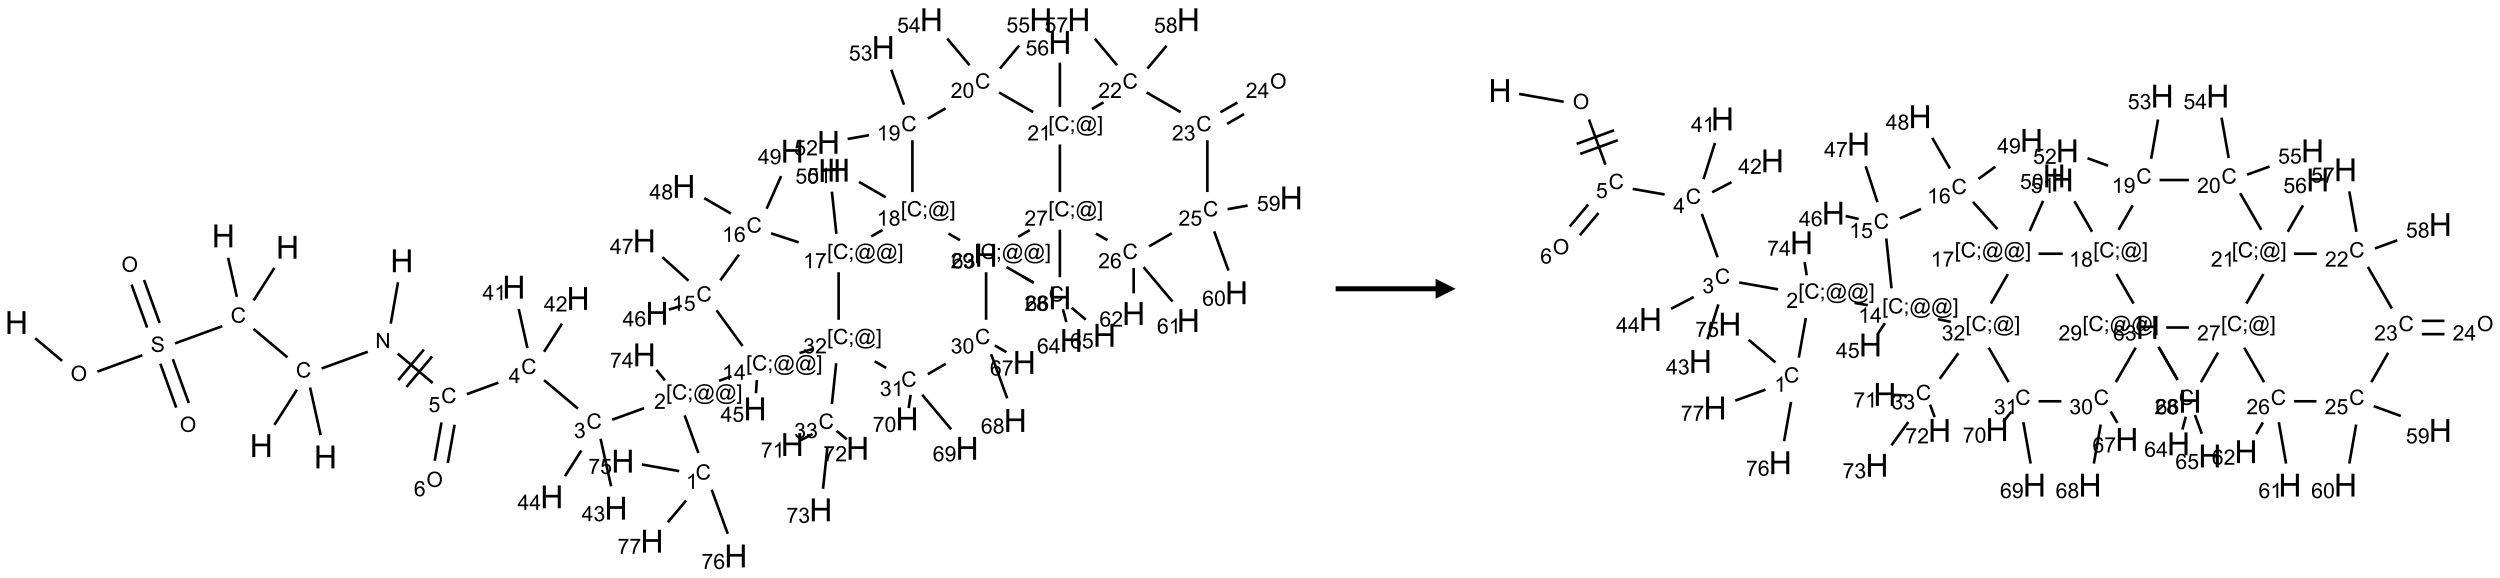 <?xml version="1.0" encoding="UTF-8"?>
<svg xmlns="http://www.w3.org/2000/svg" xmlns:xlink="http://www.w3.org/1999/xlink" width="1251" height="289" viewBox="0 0 1251 289">
<defs>
<g>
<g id="glyph-0-0">
<path d="M 2 0 L 2 -10 L 10 -10 L 10 0 Z M 2.25 -0.25 L 9.75 -0.25 L 9.75 -9.75 L 2.25 -9.75 Z M 2.25 -0.25 "/>
</g>
<g id="glyph-0-1">
<path d="M 1.281 0 L 1.281 -11.453 L 2.797 -11.453 L 2.797 -6.75 L 8.75 -6.75 L 8.75 -11.453 L 10.266 -11.453 L 10.266 0 L 8.75 0 L 8.75 -5.398 L 2.797 -5.398 L 2.797 0 Z M 1.281 0 "/>
</g>
<g id="glyph-1-0">
<path d="M 1.332 0 L 1.332 -6.668 L 6.668 -6.668 L 6.668 0 Z M 1.5 -0.168 L 6.5 -0.168 L 6.5 -6.5 L 1.5 -6.5 Z M 1.5 -0.168 "/>
</g>
<g id="glyph-1-1">
<path d="M 0.516 -3.719 C 0.516 -4.984 0.855 -5.977 1.535 -6.695 C 2.215 -7.414 3.094 -7.77 4.172 -7.77 C 4.875 -7.77 5.512 -7.602 6.078 -7.266 C 6.645 -6.93 7.074 -6.461 7.371 -5.855 C 7.668 -5.254 7.816 -4.57 7.816 -3.809 C 7.816 -3.035 7.66 -2.34 7.348 -1.73 C 7.035 -1.117 6.594 -0.656 6.02 -0.34 C 5.449 -0.027 4.828 0.129 4.168 0.129 C 3.449 0.129 2.805 -0.043 2.238 -0.391 C 1.672 -0.738 1.246 -1.211 0.953 -1.812 C 0.66 -2.414 0.516 -3.047 0.516 -3.719 Z M 1.559 -3.703 C 1.559 -2.781 1.805 -2.059 2.301 -1.527 C 2.793 -1 3.414 -0.734 4.16 -0.734 C 4.922 -0.734 5.547 -1 6.039 -1.535 C 6.531 -2.07 6.777 -2.828 6.777 -3.812 C 6.777 -4.434 6.672 -4.977 6.461 -5.441 C 6.25 -5.902 5.945 -6.262 5.539 -6.52 C 5.133 -6.773 4.68 -6.902 4.176 -6.902 C 3.461 -6.902 2.848 -6.656 2.332 -6.164 C 1.816 -5.672 1.559 -4.852 1.559 -3.703 Z M 1.559 -3.703 "/>
</g>
<g id="glyph-1-2">
<path d="M 0.48 -2.453 L 1.434 -2.535 C 1.477 -2.152 1.582 -1.84 1.746 -1.598 C 1.91 -1.352 2.168 -1.152 2.516 -1.004 C 2.863 -0.852 3.254 -0.777 3.688 -0.777 C 4.074 -0.777 4.414 -0.832 4.707 -0.949 C 5.004 -1.062 5.223 -1.219 5.367 -1.418 C 5.512 -1.617 5.582 -1.836 5.582 -2.074 C 5.582 -2.312 5.516 -2.523 5.375 -2.699 C 5.234 -2.879 5.008 -3.031 4.688 -3.152 C 4.484 -3.23 4.031 -3.355 3.328 -3.523 C 2.625 -3.691 2.137 -3.852 1.855 -4 C 1.488 -4.191 1.219 -4.43 1.039 -4.711 C 0.859 -4.992 0.77 -5.312 0.77 -5.66 C 0.77 -6.047 0.879 -6.406 1.098 -6.742 C 1.316 -7.078 1.637 -7.332 2.059 -7.504 C 2.477 -7.68 2.945 -7.766 3.457 -7.766 C 4.023 -7.766 4.523 -7.676 4.957 -7.492 C 5.387 -7.309 5.719 -7.043 5.953 -6.688 C 6.188 -6.332 6.312 -5.934 6.328 -5.484 L 5.359 -5.41 C 5.309 -5.895 5.133 -6.258 4.832 -6.504 C 4.531 -6.75 4.086 -6.875 3.5 -6.875 C 2.891 -6.875 2.445 -6.762 2.164 -6.539 C 1.883 -6.316 1.746 -6.047 1.746 -5.73 C 1.746 -5.457 1.844 -5.23 2.043 -5.051 C 2.238 -4.875 2.742 -4.695 3.566 -4.508 C 4.387 -4.32 4.949 -4.16 5.254 -4.02 C 5.699 -3.816 6.027 -3.555 6.238 -3.242 C 6.449 -2.93 6.559 -2.566 6.559 -2.156 C 6.559 -1.75 6.441 -1.367 6.207 -1.008 C 5.977 -0.648 5.641 -0.367 5.207 -0.168 C 4.77 0.031 4.281 0.129 3.734 0.129 C 3.043 0.129 2.465 0.031 1.996 -0.172 C 1.531 -0.375 1.164 -0.676 0.898 -1.082 C 0.633 -1.484 0.492 -1.941 0.48 -2.453 Z M 0.48 -2.453 "/>
</g>
<g id="glyph-1-3">
<path d="M 6.27 -2.676 L 7.281 -2.422 C 7.07 -1.594 6.688 -0.961 6.137 -0.523 C 5.586 -0.086 4.914 0.129 4.121 0.129 C 3.297 0.129 2.629 -0.039 2.113 -0.371 C 1.598 -0.707 1.203 -1.191 0.934 -1.828 C 0.664 -2.465 0.531 -3.145 0.531 -3.875 C 0.531 -4.672 0.684 -5.363 0.988 -5.957 C 1.293 -6.547 1.723 -6.996 2.285 -7.305 C 2.844 -7.613 3.461 -7.766 4.137 -7.766 C 4.898 -7.766 5.543 -7.57 6.062 -7.184 C 6.582 -6.793 6.945 -6.246 7.152 -5.543 L 6.156 -5.309 C 5.98 -5.863 5.723 -6.266 5.387 -6.52 C 5.051 -6.773 4.625 -6.902 4.113 -6.902 C 3.527 -6.902 3.039 -6.762 2.645 -6.48 C 2.25 -6.199 1.973 -5.82 1.812 -5.348 C 1.652 -4.871 1.574 -4.383 1.574 -3.879 C 1.574 -3.23 1.668 -2.664 1.855 -2.18 C 2.047 -1.695 2.34 -1.332 2.738 -1.094 C 3.137 -0.855 3.57 -0.734 4.035 -0.734 C 4.602 -0.734 5.082 -0.898 5.473 -1.223 C 5.867 -1.551 6.133 -2.035 6.27 -2.676 Z M 6.27 -2.676 "/>
</g>
<g id="glyph-1-4">
<path d="M 0.812 0 L 0.812 -7.637 L 1.848 -7.637 L 5.859 -1.641 L 5.859 -7.637 L 6.828 -7.637 L 6.828 0 L 5.793 0 L 1.781 -6 L 1.781 0 Z M 0.812 0 "/>
</g>
<g id="glyph-1-5">
<path d="M 0.441 -2 L 1.426 -2.082 C 1.5 -1.605 1.668 -1.242 1.934 -1.004 C 2.199 -0.762 2.52 -0.641 2.895 -0.641 C 3.348 -0.641 3.73 -0.812 4.043 -1.152 C 4.355 -1.492 4.512 -1.941 4.512 -2.504 C 4.512 -3.039 4.359 -3.461 4.059 -3.77 C 3.758 -4.078 3.367 -4.234 2.879 -4.234 C 2.578 -4.234 2.305 -4.164 2.062 -4.027 C 1.82 -3.891 1.629 -3.715 1.488 -3.496 L 0.609 -3.609 L 1.348 -7.531 L 5.145 -7.531 L 5.145 -6.637 L 2.098 -6.637 L 1.688 -4.582 C 2.145 -4.902 2.625 -5.062 3.129 -5.062 C 3.797 -5.062 4.359 -4.832 4.816 -4.371 C 5.277 -3.91 5.504 -3.312 5.504 -2.59 C 5.504 -1.898 5.305 -1.301 4.902 -0.797 C 4.41 -0.18 3.742 0.129 2.895 0.129 C 2.199 0.129 1.633 -0.062 1.195 -0.453 C 0.758 -0.844 0.504 -1.359 0.441 -2 Z M 0.441 -2 "/>
</g>
<g id="glyph-1-6">
<path d="M 3.449 0 L 3.449 -1.828 L 0.137 -1.828 L 0.137 -2.688 L 3.621 -7.637 L 4.387 -7.637 L 4.387 -2.688 L 5.418 -2.688 L 5.418 -1.828 L 4.387 -1.828 L 4.387 0 Z M 3.449 -2.688 L 3.449 -6.129 L 1.059 -2.688 Z M 3.449 -2.688 "/>
</g>
<g id="glyph-1-7">
<path d="M 0.449 -2.016 L 1.387 -2.141 C 1.492 -1.609 1.676 -1.227 1.934 -0.992 C 2.191 -0.758 2.508 -0.641 2.879 -0.641 C 3.32 -0.641 3.695 -0.793 3.996 -1.098 C 4.301 -1.402 4.453 -1.781 4.453 -2.234 C 4.453 -2.664 4.312 -3.02 4.031 -3.301 C 3.75 -3.578 3.391 -3.719 2.957 -3.719 C 2.781 -3.719 2.562 -3.684 2.297 -3.613 L 2.402 -4.438 C 2.465 -4.43 2.516 -4.426 2.551 -4.426 C 2.949 -4.426 3.312 -4.531 3.629 -4.738 C 3.949 -4.949 4.109 -5.27 4.109 -5.703 C 4.109 -6.047 3.992 -6.332 3.762 -6.559 C 3.527 -6.785 3.227 -6.895 2.859 -6.895 C 2.496 -6.895 2.191 -6.781 1.949 -6.551 C 1.707 -6.324 1.547 -5.98 1.48 -5.52 L 0.543 -5.688 C 0.656 -6.316 0.918 -6.805 1.324 -7.148 C 1.73 -7.492 2.234 -7.668 2.84 -7.668 C 3.254 -7.668 3.641 -7.578 3.988 -7.398 C 4.34 -7.219 4.609 -6.977 4.793 -6.668 C 4.98 -6.359 5.074 -6.031 5.074 -5.684 C 5.074 -5.352 4.984 -5.051 4.809 -4.781 C 4.629 -4.512 4.367 -4.297 4.02 -4.137 C 4.473 -4.031 4.824 -3.816 5.074 -3.488 C 5.324 -3.16 5.449 -2.75 5.449 -2.254 C 5.449 -1.59 5.203 -1.023 4.719 -0.559 C 4.234 -0.098 3.617 0.137 2.875 0.137 C 2.203 0.137 1.648 -0.062 1.207 -0.465 C 0.762 -0.863 0.512 -1.379 0.449 -2.016 Z M 0.449 -2.016 "/>
</g>
<g id="glyph-1-8">
<path d="M 0.723 2.121 L 0.723 -7.637 L 2.793 -7.637 L 2.793 -6.859 L 1.66 -6.859 L 1.66 1.344 L 2.793 1.344 L 2.793 2.121 Z M 0.723 2.121 "/>
</g>
<g id="glyph-1-9">
<path d="M 0.949 -4.465 L 0.949 -5.531 L 2.016 -5.531 L 2.016 -4.465 Z M 0.949 0 L 0.949 -1.066 L 2.016 -1.066 L 2.016 0 C 2.016 0.391 1.945 0.711 1.809 0.949 C 1.668 1.191 1.449 1.379 1.145 1.512 L 0.887 1.109 C 1.082 1.023 1.23 0.895 1.324 0.727 C 1.418 0.559 1.469 0.316 1.48 0 Z M 0.949 0 "/>
</g>
<g id="glyph-1-10">
<path d="M 6.047 -0.848 C 5.82 -0.59 5.57 -0.379 5.289 -0.223 C 5.008 -0.062 4.73 0.016 4.449 0.016 C 4.141 0.016 3.84 -0.074 3.547 -0.254 C 3.254 -0.434 3.02 -0.715 2.836 -1.09 C 2.652 -1.465 2.562 -1.875 2.562 -2.324 C 2.562 -2.875 2.703 -3.43 2.988 -3.98 C 3.27 -4.535 3.621 -4.953 4.043 -5.23 C 4.461 -5.508 4.871 -5.645 5.266 -5.645 C 5.566 -5.645 5.855 -5.566 6.129 -5.41 C 6.402 -5.25 6.641 -5.012 6.84 -4.688 L 7.016 -5.496 L 7.949 -5.496 L 7.199 -2 C 7.094 -1.516 7.043 -1.246 7.043 -1.191 C 7.043 -1.098 7.078 -1.02 7.148 -0.949 C 7.219 -0.883 7.305 -0.848 7.406 -0.848 C 7.59 -0.848 7.832 -0.953 8.129 -1.168 C 8.527 -1.445 8.84 -1.816 9.07 -2.285 C 9.301 -2.75 9.418 -3.234 9.418 -3.73 C 9.418 -4.309 9.27 -4.852 8.973 -5.355 C 8.676 -5.859 8.23 -6.262 7.645 -6.562 C 7.055 -6.863 6.406 -7.016 5.691 -7.016 C 4.879 -7.016 4.137 -6.824 3.465 -6.445 C 2.793 -6.066 2.273 -5.52 1.902 -4.809 C 1.535 -4.098 1.348 -3.34 1.348 -2.527 C 1.348 -1.676 1.535 -0.941 1.902 -0.328 C 2.273 0.285 2.809 0.742 3.508 1.035 C 4.207 1.328 4.984 1.473 5.832 1.473 C 6.742 1.473 7.504 1.32 8.121 1.016 C 8.734 0.711 9.195 0.34 9.5 -0.098 L 10.441 -0.098 C 10.266 0.266 9.961 0.637 9.531 1.016 C 9.102 1.395 8.59 1.695 7.996 1.914 C 7.402 2.133 6.688 2.246 5.848 2.246 C 5.078 2.246 4.367 2.145 3.715 1.949 C 3.066 1.75 2.512 1.453 2.051 1.055 C 1.594 0.656 1.25 0.199 1.016 -0.316 C 0.723 -0.973 0.578 -1.684 0.578 -2.441 C 0.578 -3.289 0.75 -4.098 1.098 -4.863 C 1.523 -5.805 2.125 -6.527 2.902 -7.027 C 3.684 -7.527 4.629 -7.777 5.738 -7.777 C 6.602 -7.777 7.375 -7.602 8.059 -7.246 C 8.746 -6.895 9.285 -6.371 9.684 -5.672 C 10.02 -5.07 10.188 -4.418 10.188 -3.715 C 10.188 -2.707 9.832 -1.812 9.125 -1.031 C 8.492 -0.328 7.801 0.02 7.051 0.02 C 6.812 0.02 6.617 -0.016 6.473 -0.09 C 6.324 -0.16 6.215 -0.266 6.145 -0.402 C 6.102 -0.488 6.066 -0.637 6.047 -0.848 Z M 3.527 -2.262 C 3.527 -1.785 3.641 -1.414 3.863 -1.152 C 4.09 -0.887 4.348 -0.754 4.641 -0.754 C 4.836 -0.754 5.039 -0.812 5.254 -0.93 C 5.469 -1.047 5.676 -1.219 5.871 -1.449 C 6.066 -1.676 6.23 -1.969 6.355 -2.32 C 6.48 -2.672 6.543 -3.027 6.543 -3.379 C 6.543 -3.852 6.426 -4.219 6.191 -4.48 C 5.957 -4.738 5.672 -4.871 5.332 -4.871 C 5.109 -4.871 4.902 -4.812 4.707 -4.699 C 4.512 -4.586 4.32 -4.406 4.137 -4.156 C 3.953 -3.906 3.805 -3.602 3.691 -3.246 C 3.582 -2.887 3.527 -2.559 3.527 -2.262 Z M 3.527 -2.262 "/>
</g>
<g id="glyph-1-11">
<path d="M 2.27 2.121 L 0.203 2.121 L 0.203 1.344 L 1.332 1.344 L 1.332 -6.859 L 0.203 -6.859 L 0.203 -7.637 L 2.27 -7.637 Z M 2.27 2.121 "/>
</g>
<g id="glyph-1-12">
<path d="M 5.371 -0.902 L 5.371 0 L 0.324 0 C 0.316 -0.227 0.352 -0.441 0.434 -0.652 C 0.562 -0.996 0.766 -1.332 1.051 -1.668 C 1.332 -2 1.742 -2.387 2.277 -2.824 C 3.105 -3.504 3.668 -4.043 3.957 -4.441 C 4.25 -4.84 4.395 -5.215 4.395 -5.566 C 4.395 -5.938 4.262 -6.254 3.996 -6.508 C 3.73 -6.762 3.387 -6.891 2.957 -6.891 C 2.508 -6.891 2.145 -6.754 1.875 -6.484 C 1.605 -6.215 1.469 -5.84 1.465 -5.359 L 0.5 -5.457 C 0.566 -6.176 0.812 -6.727 1.246 -7.102 C 1.676 -7.477 2.254 -7.668 2.98 -7.668 C 3.711 -7.668 4.293 -7.465 4.719 -7.059 C 5.145 -6.652 5.359 -6.148 5.359 -5.547 C 5.359 -5.242 5.297 -4.941 5.172 -4.645 C 5.047 -4.352 4.84 -4.039 4.551 -3.715 C 4.262 -3.387 3.777 -2.938 3.105 -2.371 C 2.543 -1.898 2.18 -1.578 2.02 -1.41 C 1.859 -1.242 1.73 -1.07 1.625 -0.902 Z M 5.371 -0.902 "/>
</g>
<g id="glyph-1-13">
<path d="M 3.973 0 L 3.035 0 L 3.035 -5.973 C 2.809 -5.758 2.516 -5.543 2.148 -5.328 C 1.781 -5.113 1.453 -4.953 1.16 -4.844 L 1.16 -5.75 C 1.684 -5.996 2.145 -6.297 2.535 -6.645 C 2.93 -6.996 3.207 -7.336 3.371 -7.668 L 3.973 -7.668 Z M 3.973 0 "/>
</g>
<g id="glyph-1-14">
<path d="M 0.504 -6.637 L 0.504 -7.535 L 5.449 -7.535 L 5.449 -6.809 C 4.961 -6.289 4.48 -5.602 4.004 -4.746 C 3.527 -3.887 3.156 -3.004 2.895 -2.098 C 2.707 -1.461 2.59 -0.762 2.535 0 L 1.574 0 C 1.582 -0.602 1.703 -1.328 1.926 -2.176 C 2.152 -3.027 2.477 -3.848 2.898 -4.637 C 3.32 -5.426 3.77 -6.094 4.246 -6.637 Z M 0.504 -6.637 "/>
</g>
<g id="glyph-1-15">
<path d="M 5.309 -5.766 L 4.375 -5.691 C 4.293 -6.059 4.172 -6.328 4.02 -6.496 C 3.766 -6.762 3.453 -6.895 3.082 -6.895 C 2.785 -6.895 2.523 -6.812 2.297 -6.645 C 2 -6.43 1.77 -6.117 1.598 -5.703 C 1.43 -5.289 1.34 -4.703 1.332 -3.938 C 1.559 -4.281 1.836 -4.535 2.16 -4.703 C 2.488 -4.871 2.828 -4.953 3.188 -4.953 C 3.812 -4.953 4.344 -4.723 4.785 -4.262 C 5.223 -3.801 5.441 -3.207 5.441 -2.48 C 5.441 -2 5.34 -1.555 5.133 -1.145 C 4.926 -0.73 4.641 -0.418 4.281 -0.199 C 3.922 0.02 3.512 0.129 3.051 0.129 C 2.27 0.129 1.633 -0.156 1.141 -0.73 C 0.648 -1.305 0.402 -2.254 0.402 -3.574 C 0.402 -5.051 0.672 -6.121 1.219 -6.793 C 1.695 -7.375 2.336 -7.668 3.141 -7.668 C 3.742 -7.668 4.234 -7.5 4.617 -7.16 C 5 -6.824 5.23 -6.359 5.309 -5.766 Z M 1.48 -2.473 C 1.48 -2.152 1.547 -1.844 1.684 -1.547 C 1.82 -1.25 2.016 -1.027 2.262 -0.871 C 2.508 -0.719 2.766 -0.641 3.035 -0.641 C 3.434 -0.641 3.773 -0.801 4.059 -1.121 C 4.344 -1.441 4.484 -1.875 4.484 -2.422 C 4.484 -2.949 4.344 -3.367 4.062 -3.668 C 3.781 -3.973 3.426 -4.125 3 -4.125 C 2.578 -4.125 2.219 -3.973 1.922 -3.668 C 1.625 -3.363 1.48 -2.969 1.48 -2.473 Z M 1.48 -2.473 "/>
</g>
<g id="glyph-1-16">
<path d="M 1.887 -4.141 C 1.496 -4.281 1.207 -4.484 1.02 -4.75 C 0.832 -5.016 0.738 -5.328 0.738 -5.699 C 0.738 -6.254 0.938 -6.719 1.34 -7.098 C 1.738 -7.477 2.27 -7.668 2.934 -7.668 C 3.598 -7.668 4.137 -7.473 4.543 -7.086 C 4.949 -6.699 5.152 -6.227 5.152 -5.672 C 5.152 -5.316 5.059 -5.008 4.871 -4.746 C 4.688 -4.484 4.406 -4.281 4.027 -4.141 C 4.496 -3.988 4.852 -3.742 5.098 -3.402 C 5.34 -3.062 5.465 -2.656 5.465 -2.184 C 5.465 -1.531 5.234 -0.98 4.77 -0.535 C 4.309 -0.09 3.703 0.129 2.949 0.129 C 2.195 0.129 1.586 -0.094 1.125 -0.539 C 0.664 -0.984 0.434 -1.543 0.434 -2.207 C 0.434 -2.703 0.559 -3.121 0.809 -3.457 C 1.062 -3.793 1.422 -4.02 1.887 -4.141 Z M 1.699 -5.73 C 1.699 -5.367 1.812 -5.074 2.047 -4.844 C 2.281 -4.613 2.582 -4.5 2.953 -4.5 C 3.312 -4.5 3.609 -4.613 3.84 -4.84 C 4.07 -5.066 4.188 -5.348 4.188 -5.676 C 4.188 -6.02 4.07 -6.309 3.832 -6.543 C 3.594 -6.777 3.297 -6.895 2.941 -6.895 C 2.586 -6.895 2.289 -6.781 2.051 -6.551 C 1.816 -6.324 1.699 -6.047 1.699 -5.73 Z M 1.395 -2.203 C 1.395 -1.938 1.461 -1.676 1.586 -1.426 C 1.711 -1.176 1.902 -0.984 2.152 -0.848 C 2.402 -0.711 2.672 -0.641 2.957 -0.641 C 3.406 -0.641 3.777 -0.785 4.066 -1.074 C 4.359 -1.363 4.504 -1.727 4.504 -2.172 C 4.504 -2.625 4.355 -2.996 4.055 -3.293 C 3.754 -3.586 3.379 -3.734 2.926 -3.734 C 2.484 -3.734 2.121 -3.59 1.832 -3.297 C 1.543 -3.004 1.395 -2.641 1.395 -2.203 Z M 1.395 -2.203 "/>
</g>
<g id="glyph-1-17">
<path d="M 0.582 -1.766 L 1.484 -1.848 C 1.562 -1.426 1.707 -1.117 1.922 -0.926 C 2.137 -0.734 2.414 -0.641 2.75 -0.641 C 3.039 -0.641 3.289 -0.707 3.508 -0.84 C 3.727 -0.973 3.902 -1.148 4.043 -1.367 C 4.18 -1.586 4.297 -1.887 4.391 -2.262 C 4.484 -2.637 4.531 -3.016 4.531 -3.406 C 4.531 -3.449 4.531 -3.512 4.527 -3.594 C 4.34 -3.297 4.082 -3.055 3.758 -2.867 C 3.434 -2.68 3.082 -2.59 2.703 -2.59 C 2.07 -2.59 1.535 -2.816 1.098 -3.277 C 0.66 -3.734 0.441 -4.34 0.441 -5.09 C 0.441 -5.863 0.672 -6.484 1.129 -6.957 C 1.586 -7.43 2.156 -7.668 2.844 -7.668 C 3.34 -7.668 3.793 -7.531 4.207 -7.266 C 4.617 -7 4.93 -6.617 5.145 -6.121 C 5.355 -5.629 5.465 -4.91 5.465 -3.973 C 5.465 -2.996 5.359 -2.223 5.145 -1.645 C 4.934 -1.066 4.617 -0.625 4.199 -0.324 C 3.781 -0.02 3.293 0.129 2.73 0.129 C 2.133 0.129 1.645 -0.035 1.266 -0.367 C 0.887 -0.699 0.66 -1.164 0.582 -1.766 Z M 4.422 -5.137 C 4.422 -5.676 4.277 -6.102 3.992 -6.418 C 3.707 -6.734 3.359 -6.891 2.957 -6.891 C 2.543 -6.891 2.18 -6.719 1.871 -6.379 C 1.562 -6.039 1.406 -5.598 1.406 -5.059 C 1.406 -4.57 1.555 -4.176 1.848 -3.871 C 2.141 -3.566 2.5 -3.418 2.934 -3.418 C 3.367 -3.418 3.723 -3.57 4.004 -3.871 C 4.281 -4.176 4.422 -4.598 4.422 -5.137 Z M 4.422 -5.137 "/>
</g>
<g id="glyph-1-18">
<path d="M 0.441 -3.766 C 0.441 -4.668 0.535 -5.395 0.723 -5.945 C 0.906 -6.496 1.184 -6.922 1.551 -7.219 C 1.918 -7.516 2.375 -7.668 2.934 -7.668 C 3.344 -7.668 3.703 -7.586 4.012 -7.418 C 4.32 -7.254 4.574 -7.016 4.777 -6.707 C 4.977 -6.395 5.137 -6.016 5.25 -5.57 C 5.363 -5.125 5.422 -4.523 5.422 -3.766 C 5.422 -2.871 5.328 -2.148 5.145 -1.598 C 4.961 -1.047 4.688 -0.621 4.32 -0.32 C 3.953 -0.02 3.492 0.129 2.934 0.129 C 2.195 0.129 1.617 -0.133 1.199 -0.66 C 0.695 -1.297 0.441 -2.332 0.441 -3.766 Z M 1.406 -3.766 C 1.406 -2.512 1.555 -1.68 1.848 -1.262 C 2.141 -0.848 2.5 -0.641 2.934 -0.641 C 3.363 -0.641 3.727 -0.848 4.02 -1.266 C 4.312 -1.684 4.457 -2.516 4.457 -3.766 C 4.457 -5.023 4.312 -5.859 4.02 -6.27 C 3.727 -6.684 3.359 -6.891 2.922 -6.891 C 2.492 -6.891 2.148 -6.707 1.891 -6.344 C 1.566 -5.879 1.406 -5.02 1.406 -3.766 Z M 1.406 -3.766 "/>
</g>
</g>
</defs>
<path fill="none" stroke-width="0.033" stroke-linecap="butt" stroke-linejoin="miter" stroke="rgb(0%, 0%, 0%)" stroke-opacity="1" stroke-miterlimit="10" d="M 0.234 3.985 L 0.571 4.268 " transform="matrix(40, 0, 0, 40, 8.242, 9.871)"/>
<path fill="none" stroke-width="0.033" stroke-linecap="butt" stroke-linejoin="miter" stroke="rgb(0%, 0%, 0%)" stroke-opacity="1" stroke-miterlimit="10" d="M 1.012 4.402 L 1.575 4.197 " transform="matrix(40, 0, 0, 40, 8.242, 9.871)"/>
<path fill="none" stroke-width="0.033" stroke-linecap="butt" stroke-linejoin="miter" stroke="rgb(0%, 0%, 0%)" stroke-opacity="1" stroke-miterlimit="10" d="M 1.8 4.304 L 1.999 4.853 " transform="matrix(40, 0, 0, 40, 8.242, 9.871)"/>
<path fill="none" stroke-width="0.033" stroke-linecap="butt" stroke-linejoin="miter" stroke="rgb(0%, 0%, 0%)" stroke-opacity="1" stroke-miterlimit="10" d="M 1.956 4.247 L 2.156 4.796 " transform="matrix(40, 0, 0, 40, 8.242, 9.871)"/>
<path fill="none" stroke-width="0.033" stroke-linecap="butt" stroke-linejoin="miter" stroke="rgb(0%, 0%, 0%)" stroke-opacity="1" stroke-miterlimit="10" d="M 1.791 3.794 L 1.596 3.256 " transform="matrix(40, 0, 0, 40, 8.242, 9.871)"/>
<path fill="none" stroke-width="0.033" stroke-linecap="butt" stroke-linejoin="miter" stroke="rgb(0%, 0%, 0%)" stroke-opacity="1" stroke-miterlimit="10" d="M 1.635 3.851 L 1.439 3.313 " transform="matrix(40, 0, 0, 40, 8.242, 9.871)"/>
<path fill="none" stroke-width="0.033" stroke-linecap="butt" stroke-linejoin="miter" stroke="rgb(0%, 0%, 0%)" stroke-opacity="1" stroke-miterlimit="10" d="M 1.983 4.049 L 2.576 3.833 " transform="matrix(40, 0, 0, 40, 8.242, 9.871)"/>
<path fill="none" stroke-width="0.033" stroke-linecap="butt" stroke-linejoin="miter" stroke="rgb(0%, 0%, 0%)" stroke-opacity="1" stroke-miterlimit="10" d="M 2.757 3.467 L 2.648 2.978 " transform="matrix(40, 0, 0, 40, 8.242, 9.871)"/>
<path fill="none" stroke-width="0.033" stroke-linecap="butt" stroke-linejoin="miter" stroke="rgb(0%, 0%, 0%)" stroke-opacity="1" stroke-miterlimit="10" d="M 2.966 3.514 L 3.226 3.106 " transform="matrix(40, 0, 0, 40, 8.242, 9.871)"/>
<path fill="none" stroke-width="0.033" stroke-linecap="butt" stroke-linejoin="miter" stroke="rgb(0%, 0%, 0%)" stroke-opacity="1" stroke-miterlimit="10" d="M 2.965 3.868 L 3.39 4.224 " transform="matrix(40, 0, 0, 40, 8.242, 9.871)"/>
<path fill="none" stroke-width="0.033" stroke-linecap="butt" stroke-linejoin="miter" stroke="rgb(0%, 0%, 0%)" stroke-opacity="1" stroke-miterlimit="10" d="M 3.673 4.601 L 3.805 5.196 " transform="matrix(40, 0, 0, 40, 8.242, 9.871)"/>
<path fill="none" stroke-width="0.033" stroke-linecap="butt" stroke-linejoin="miter" stroke="rgb(0%, 0%, 0%)" stroke-opacity="1" stroke-miterlimit="10" d="M 3.508 4.629 L 3.227 5.069 " transform="matrix(40, 0, 0, 40, 8.242, 9.871)"/>
<path fill="none" stroke-width="0.033" stroke-linecap="butt" stroke-linejoin="miter" stroke="rgb(0%, 0%, 0%)" stroke-opacity="1" stroke-miterlimit="10" d="M 3.817 4.363 L 4.395 4.153 " transform="matrix(40, 0, 0, 40, 8.242, 9.871)"/>
<path fill="none" stroke-width="0.033" stroke-linecap="butt" stroke-linejoin="miter" stroke="rgb(0%, 0%, 0%)" stroke-opacity="1" stroke-miterlimit="10" d="M 4.682 3.802 L 4.773 3.285 " transform="matrix(40, 0, 0, 40, 8.242, 9.871)"/>
<path fill="none" stroke-width="0.033" stroke-linecap="butt" stroke-linejoin="miter" stroke="rgb(0%, 0%, 0%)" stroke-opacity="1" stroke-miterlimit="10" d="M 4.769 4.177 L 5.207 4.544 " transform="matrix(40, 0, 0, 40, 8.242, 9.871)"/>
<path fill="none" stroke-width="0.033" stroke-linecap="butt" stroke-linejoin="miter" stroke="rgb(0%, 0%, 0%)" stroke-opacity="1" stroke-miterlimit="10" d="M 4.878 4.595 L 5.2 4.212 " transform="matrix(40, 0, 0, 40, 8.242, 9.871)"/>
<path fill="none" stroke-width="0.033" stroke-linecap="butt" stroke-linejoin="miter" stroke="rgb(0%, 0%, 0%)" stroke-opacity="1" stroke-miterlimit="10" d="M 4.776 4.509 L 5.097 4.126 " transform="matrix(40, 0, 0, 40, 8.242, 9.871)"/>
<path fill="none" stroke-width="0.033" stroke-linecap="butt" stroke-linejoin="miter" stroke="rgb(0%, 0%, 0%)" stroke-opacity="1" stroke-miterlimit="10" d="M 5.634 4.684 L 6.029 4.54 " transform="matrix(40, 0, 0, 40, 8.242, 9.871)"/>
<path fill="none" stroke-width="0.033" stroke-linecap="butt" stroke-linejoin="miter" stroke="rgb(0%, 0%, 0%)" stroke-opacity="1" stroke-miterlimit="10" d="M 6.6 4.509 L 7.024 4.865 " transform="matrix(40, 0, 0, 40, 8.242, 9.871)"/>
<path fill="none" stroke-width="0.033" stroke-linecap="butt" stroke-linejoin="miter" stroke="rgb(0%, 0%, 0%)" stroke-opacity="1" stroke-miterlimit="10" d="M 7.452 5.004 L 7.851 4.859 " transform="matrix(40, 0, 0, 40, 8.242, 9.871)"/>
<path fill="none" stroke-width="0.033" stroke-linecap="butt" stroke-linejoin="miter" stroke="rgb(0%, 0%, 0%)" stroke-opacity="1" stroke-miterlimit="10" d="M 8.359 4.949 L 8.531 5.421 " transform="matrix(40, 0, 0, 40, 8.242, 9.871)"/>
<path fill="none" stroke-width="0.033" stroke-linecap="butt" stroke-linejoin="miter" stroke="rgb(0%, 0%, 0%)" stroke-opacity="1" stroke-miterlimit="10" d="M 8.291 5.647 L 7.824 5.564 " transform="matrix(40, 0, 0, 40, 8.242, 9.871)"/>
<path fill="none" stroke-width="0.033" stroke-linecap="butt" stroke-linejoin="miter" stroke="rgb(0%, 0%, 0%)" stroke-opacity="1" stroke-miterlimit="10" d="M 8.697 5.879 L 8.898 6.431 " transform="matrix(40, 0, 0, 40, 8.242, 9.871)"/>
<path fill="none" stroke-width="0.033" stroke-linecap="butt" stroke-linejoin="miter" stroke="rgb(0%, 0%, 0%)" stroke-opacity="1" stroke-miterlimit="10" d="M 8.378 6.013 L 8.149 6.286 " transform="matrix(40, 0, 0, 40, 8.242, 9.871)"/>
<path fill="none" stroke-width="0.033" stroke-linecap="butt" stroke-linejoin="miter" stroke="rgb(0%, 0%, 0%)" stroke-opacity="1" stroke-miterlimit="10" d="M 8.789 4.517 L 8.945 4.46 " transform="matrix(40, 0, 0, 40, 8.242, 9.871)"/>
<path fill="none" stroke-width="0.033" stroke-linecap="butt" stroke-linejoin="miter" stroke="rgb(0%, 0%, 0%)" stroke-opacity="1" stroke-miterlimit="10" d="M 9.262 4.507 L 9.251 4.673 " transform="matrix(40, 0, 0, 40, 8.242, 9.871)"/>
<path fill="none" stroke-width="0.033" stroke-linecap="butt" stroke-linejoin="miter" stroke="rgb(0%, 0%, 0%)" stroke-opacity="1" stroke-miterlimit="10" d="M 9.083 4.082 L 8.758 3.635 " transform="matrix(40, 0, 0, 40, 8.242, 9.871)"/>
<path fill="none" stroke-width="0.033" stroke-linecap="butt" stroke-linejoin="miter" stroke="rgb(0%, 0%, 0%)" stroke-opacity="1" stroke-miterlimit="10" d="M 8.321 3.579 L 8.161 3.627 " transform="matrix(40, 0, 0, 40, 8.242, 9.871)"/>
<path fill="none" stroke-width="0.033" stroke-linecap="butt" stroke-linejoin="miter" stroke="rgb(0%, 0%, 0%)" stroke-opacity="1" stroke-miterlimit="10" d="M 8.407 3.265 L 8.082 2.972 " transform="matrix(40, 0, 0, 40, 8.242, 9.871)"/>
<path fill="none" stroke-width="0.033" stroke-linecap="butt" stroke-linejoin="miter" stroke="rgb(0%, 0%, 0%)" stroke-opacity="1" stroke-miterlimit="10" d="M 8.805 3.26 L 9.038 2.939 " transform="matrix(40, 0, 0, 40, 8.242, 9.871)"/>
<path fill="none" stroke-width="0.033" stroke-linecap="butt" stroke-linejoin="miter" stroke="rgb(0%, 0%, 0%)" stroke-opacity="1" stroke-miterlimit="10" d="M 8.938 2.425 L 8.604 2.232 " transform="matrix(40, 0, 0, 40, 8.242, 9.871)"/>
<path fill="none" stroke-width="0.033" stroke-linecap="butt" stroke-linejoin="miter" stroke="rgb(0%, 0%, 0%)" stroke-opacity="1" stroke-miterlimit="10" d="M 9.384 2.365 L 9.566 1.956 " transform="matrix(40, 0, 0, 40, 8.242, 9.871)"/>
<path fill="none" stroke-width="0.033" stroke-linecap="butt" stroke-linejoin="miter" stroke="rgb(0%, 0%, 0%)" stroke-opacity="1" stroke-miterlimit="10" d="M 9.44 2.672 L 9.785 2.785 " transform="matrix(40, 0, 0, 40, 8.242, 9.871)"/>
<path fill="none" stroke-width="0.033" stroke-linecap="butt" stroke-linejoin="miter" stroke="rgb(0%, 0%, 0%)" stroke-opacity="1" stroke-miterlimit="10" d="M 10.257 2.679 L 10.201 2.151 " transform="matrix(40, 0, 0, 40, 8.242, 9.871)"/>
<path fill="none" stroke-width="0.033" stroke-linecap="butt" stroke-linejoin="miter" stroke="rgb(0%, 0%, 0%)" stroke-opacity="1" stroke-miterlimit="10" d="M 10.692 2.712 L 10.836 2.629 " transform="matrix(40, 0, 0, 40, 8.242, 9.871)"/>
<path fill="none" stroke-width="0.033" stroke-linecap="butt" stroke-linejoin="miter" stroke="rgb(0%, 0%, 0%)" stroke-opacity="1" stroke-miterlimit="10" d="M 10.874 2.221 L 10.54 2.029 " transform="matrix(40, 0, 0, 40, 8.242, 9.871)"/>
<path fill="none" stroke-width="0.033" stroke-linecap="butt" stroke-linejoin="miter" stroke="rgb(0%, 0%, 0%)" stroke-opacity="1" stroke-miterlimit="10" d="M 11.208 2.156 L 11.208 1.508 " transform="matrix(40, 0, 0, 40, 8.242, 9.871)"/>
<path fill="none" stroke-width="0.033" stroke-linecap="butt" stroke-linejoin="miter" stroke="rgb(0%, 0%, 0%)" stroke-opacity="1" stroke-miterlimit="10" d="M 10.666 1.444 L 10.397 1.492 " transform="matrix(40, 0, 0, 40, 8.242, 9.871)"/>
<path fill="none" stroke-width="0.033" stroke-linecap="butt" stroke-linejoin="miter" stroke="rgb(0%, 0%, 0%)" stroke-opacity="1" stroke-miterlimit="10" d="M 11.103 1.063 L 10.944 0.625 " transform="matrix(40, 0, 0, 40, 8.242, 9.871)"/>
<path fill="none" stroke-width="0.033" stroke-linecap="butt" stroke-linejoin="miter" stroke="rgb(0%, 0%, 0%)" stroke-opacity="1" stroke-miterlimit="10" d="M 11.401 1.237 L 11.623 1.109 " transform="matrix(40, 0, 0, 40, 8.242, 9.871)"/>
<path fill="none" stroke-width="0.033" stroke-linecap="butt" stroke-linejoin="miter" stroke="rgb(0%, 0%, 0%)" stroke-opacity="1" stroke-miterlimit="10" d="M 11.923 0.569 L 11.644 0.237 " transform="matrix(40, 0, 0, 40, 8.242, 9.871)"/>
<path fill="none" stroke-width="0.033" stroke-linecap="butt" stroke-linejoin="miter" stroke="rgb(0%, 0%, 0%)" stroke-opacity="1" stroke-miterlimit="10" d="M 12.303 0.611 L 12.545 0.322 " transform="matrix(40, 0, 0, 40, 8.242, 9.871)"/>
<path fill="none" stroke-width="0.033" stroke-linecap="butt" stroke-linejoin="miter" stroke="rgb(0%, 0%, 0%)" stroke-opacity="1" stroke-miterlimit="10" d="M 12.292 0.91 L 12.719 1.156 " transform="matrix(40, 0, 0, 40, 8.242, 9.871)"/>
<path fill="none" stroke-width="0.033" stroke-linecap="butt" stroke-linejoin="miter" stroke="rgb(0%, 0%, 0%)" stroke-opacity="1" stroke-miterlimit="10" d="M 13.053 1.091 L 13.053 0.537 " transform="matrix(40, 0, 0, 40, 8.242, 9.871)"/>
<path fill="none" stroke-width="0.033" stroke-linecap="butt" stroke-linejoin="miter" stroke="rgb(0%, 0%, 0%)" stroke-opacity="1" stroke-miterlimit="10" d="M 13.455 1.117 L 13.599 1.033 " transform="matrix(40, 0, 0, 40, 8.242, 9.871)"/>
<path fill="none" stroke-width="0.033" stroke-linecap="butt" stroke-linejoin="miter" stroke="rgb(0%, 0%, 0%)" stroke-opacity="1" stroke-miterlimit="10" d="M 13.768 0.569 L 13.49 0.237 " transform="matrix(40, 0, 0, 40, 8.242, 9.871)"/>
<path fill="none" stroke-width="0.033" stroke-linecap="butt" stroke-linejoin="miter" stroke="rgb(0%, 0%, 0%)" stroke-opacity="1" stroke-miterlimit="10" d="M 14.148 0.611 L 14.388 0.325 " transform="matrix(40, 0, 0, 40, 8.242, 9.871)"/>
<path fill="none" stroke-width="0.033" stroke-linecap="butt" stroke-linejoin="miter" stroke="rgb(0%, 0%, 0%)" stroke-opacity="1" stroke-miterlimit="10" d="M 14.138 0.91 L 14.564 1.156 " transform="matrix(40, 0, 0, 40, 8.242, 9.871)"/>
<path fill="none" stroke-width="0.033" stroke-linecap="butt" stroke-linejoin="miter" stroke="rgb(0%, 0%, 0%)" stroke-opacity="1" stroke-miterlimit="10" d="M 15.145 1.303 L 15.357 1.18 " transform="matrix(40, 0, 0, 40, 8.242, 9.871)"/>
<path fill="none" stroke-width="0.033" stroke-linecap="butt" stroke-linejoin="miter" stroke="rgb(0%, 0%, 0%)" stroke-opacity="1" stroke-miterlimit="10" d="M 15.061 1.158 L 15.273 1.036 " transform="matrix(40, 0, 0, 40, 8.242, 9.871)"/>
<path fill="none" stroke-width="0.033" stroke-linecap="butt" stroke-linejoin="miter" stroke="rgb(0%, 0%, 0%)" stroke-opacity="1" stroke-miterlimit="10" d="M 14.898 1.508 L 14.898 2.156 " transform="matrix(40, 0, 0, 40, 8.242, 9.871)"/>
<path fill="none" stroke-width="0.033" stroke-linecap="butt" stroke-linejoin="miter" stroke="rgb(0%, 0%, 0%)" stroke-opacity="1" stroke-miterlimit="10" d="M 15.151 2.37 L 15.402 2.325 " transform="matrix(40, 0, 0, 40, 8.242, 9.871)"/>
<path fill="none" stroke-width="0.033" stroke-linecap="butt" stroke-linejoin="miter" stroke="rgb(0%, 0%, 0%)" stroke-opacity="1" stroke-miterlimit="10" d="M 14.983 2.647 L 15.162 3.138 " transform="matrix(40, 0, 0, 40, 8.242, 9.871)"/>
<path fill="none" stroke-width="0.033" stroke-linecap="butt" stroke-linejoin="miter" stroke="rgb(0%, 0%, 0%)" stroke-opacity="1" stroke-miterlimit="10" d="M 14.453 2.672 L 14.169 2.835 " transform="matrix(40, 0, 0, 40, 8.242, 9.871)"/>
<path fill="none" stroke-width="0.033" stroke-linecap="butt" stroke-linejoin="miter" stroke="rgb(0%, 0%, 0%)" stroke-opacity="1" stroke-miterlimit="10" d="M 14.1 3.095 L 14.462 3.526 " transform="matrix(40, 0, 0, 40, 8.242, 9.871)"/>
<path fill="none" stroke-width="0.033" stroke-linecap="butt" stroke-linejoin="miter" stroke="rgb(0%, 0%, 0%)" stroke-opacity="1" stroke-miterlimit="10" d="M 13.976 3.106 L 13.976 3.423 " transform="matrix(40, 0, 0, 40, 8.242, 9.871)"/>
<path fill="none" stroke-width="0.033" stroke-linecap="butt" stroke-linejoin="miter" stroke="rgb(0%, 0%, 0%)" stroke-opacity="1" stroke-miterlimit="10" d="M 13.648 2.758 L 13.504 2.675 " transform="matrix(40, 0, 0, 40, 8.242, 9.871)"/>
<path fill="none" stroke-width="0.033" stroke-linecap="butt" stroke-linejoin="miter" stroke="rgb(0%, 0%, 0%)" stroke-opacity="1" stroke-miterlimit="10" d="M 13.053 2.156 L 13.053 1.561 " transform="matrix(40, 0, 0, 40, 8.242, 9.871)"/>
<path fill="none" stroke-width="0.033" stroke-linecap="butt" stroke-linejoin="miter" stroke="rgb(0%, 0%, 0%)" stroke-opacity="1" stroke-miterlimit="10" d="M 13.053 2.627 L 13.053 3.222 " transform="matrix(40, 0, 0, 40, 8.242, 9.871)"/>
<path fill="none" stroke-width="0.033" stroke-linecap="butt" stroke-linejoin="miter" stroke="rgb(0%, 0%, 0%)" stroke-opacity="1" stroke-miterlimit="10" d="M 12.719 3.287 L 12.386 3.094 " transform="matrix(40, 0, 0, 40, 8.242, 9.871)"/>
<path fill="none" stroke-width="0.033" stroke-linecap="butt" stroke-linejoin="miter" stroke="rgb(0%, 0%, 0%)" stroke-opacity="1" stroke-miterlimit="10" d="M 13.091 3.622 L 13.134 3.783 " transform="matrix(40, 0, 0, 40, 8.242, 9.871)"/>
<path fill="none" stroke-width="0.033" stroke-linecap="butt" stroke-linejoin="miter" stroke="rgb(0%, 0%, 0%)" stroke-opacity="1" stroke-miterlimit="10" d="M 13.2 3.603 L 13.377 3.752 " transform="matrix(40, 0, 0, 40, 8.242, 9.871)"/>
<path fill="none" stroke-width="0.033" stroke-linecap="butt" stroke-linejoin="miter" stroke="rgb(0%, 0%, 0%)" stroke-opacity="1" stroke-miterlimit="10" d="M 12.676 2.632 L 12.532 2.715 " transform="matrix(40, 0, 0, 40, 8.242, 9.871)"/>
<path fill="none" stroke-width="0.033" stroke-linecap="butt" stroke-linejoin="miter" stroke="rgb(0%, 0%, 0%)" stroke-opacity="1" stroke-miterlimit="10" d="M 11.803 2.758 L 11.659 2.675 " transform="matrix(40, 0, 0, 40, 8.242, 9.871)"/>
<path fill="none" stroke-width="0.033" stroke-linecap="butt" stroke-linejoin="miter" stroke="rgb(0%, 0%, 0%)" stroke-opacity="1" stroke-miterlimit="10" d="M 12.582 3.208 L 12.727 3.291 " transform="matrix(40, 0, 0, 40, 8.242, 9.871)"/>
<path fill="none" stroke-width="0.033" stroke-linecap="butt" stroke-linejoin="miter" stroke="rgb(0%, 0%, 0%)" stroke-opacity="1" stroke-miterlimit="10" d="M 12.13 3.159 L 12.13 3.754 " transform="matrix(40, 0, 0, 40, 8.242, 9.871)"/>
<path fill="none" stroke-width="0.033" stroke-linecap="butt" stroke-linejoin="miter" stroke="rgb(0%, 0%, 0%)" stroke-opacity="1" stroke-miterlimit="10" d="M 12.239 4.075 L 12.384 4.159 " transform="matrix(40, 0, 0, 40, 8.242, 9.871)"/>
<path fill="none" stroke-width="0.033" stroke-linecap="butt" stroke-linejoin="miter" stroke="rgb(0%, 0%, 0%)" stroke-opacity="1" stroke-miterlimit="10" d="M 12.193 4.184 L 12.394 4.736 " transform="matrix(40, 0, 0, 40, 8.242, 9.871)"/>
<path fill="none" stroke-width="0.033" stroke-linecap="butt" stroke-linejoin="miter" stroke="rgb(0%, 0%, 0%)" stroke-opacity="1" stroke-miterlimit="10" d="M 11.625 4.304 L 11.401 4.434 " transform="matrix(40, 0, 0, 40, 8.242, 9.871)"/>
<path fill="none" stroke-width="0.033" stroke-linecap="butt" stroke-linejoin="miter" stroke="rgb(0%, 0%, 0%)" stroke-opacity="1" stroke-miterlimit="10" d="M 11.331 4.693 L 11.693 5.124 " transform="matrix(40, 0, 0, 40, 8.242, 9.871)"/>
<path fill="none" stroke-width="0.033" stroke-linecap="butt" stroke-linejoin="miter" stroke="rgb(0%, 0%, 0%)" stroke-opacity="1" stroke-miterlimit="10" d="M 11.186 4.693 L 11.161 4.858 " transform="matrix(40, 0, 0, 40, 8.242, 9.871)"/>
<path fill="none" stroke-width="0.033" stroke-linecap="butt" stroke-linejoin="miter" stroke="rgb(0%, 0%, 0%)" stroke-opacity="1" stroke-miterlimit="10" d="M 10.88 4.356 L 10.736 4.273 " transform="matrix(40, 0, 0, 40, 8.242, 9.871)"/>
<path fill="none" stroke-width="0.033" stroke-linecap="butt" stroke-linejoin="miter" stroke="rgb(0%, 0%, 0%)" stroke-opacity="1" stroke-miterlimit="10" d="M 9.954 4.12 L 9.796 4.171 " transform="matrix(40, 0, 0, 40, 8.242, 9.871)"/>
<path fill="none" stroke-width="0.033" stroke-linecap="butt" stroke-linejoin="miter" stroke="rgb(0%, 0%, 0%)" stroke-opacity="1" stroke-miterlimit="10" d="M 10.285 3.754 L 10.285 3.159 " transform="matrix(40, 0, 0, 40, 8.242, 9.871)"/>
<path fill="none" stroke-width="0.033" stroke-linecap="butt" stroke-linejoin="miter" stroke="rgb(0%, 0%, 0%)" stroke-opacity="1" stroke-miterlimit="10" d="M 10.255 4.298 L 10.201 4.808 " transform="matrix(40, 0, 0, 40, 8.242, 9.871)"/>
<path fill="none" stroke-width="0.033" stroke-linecap="butt" stroke-linejoin="miter" stroke="rgb(0%, 0%, 0%)" stroke-opacity="1" stroke-miterlimit="10" d="M 9.959 5.183 L 9.811 5.26 " transform="matrix(40, 0, 0, 40, 8.242, 9.871)"/>
<path fill="none" stroke-width="0.033" stroke-linecap="butt" stroke-linejoin="miter" stroke="rgb(0%, 0%, 0%)" stroke-opacity="1" stroke-miterlimit="10" d="M 10.259 5.143 L 10.387 5.249 " transform="matrix(40, 0, 0, 40, 8.242, 9.871)"/>
<path fill="none" stroke-width="0.033" stroke-linecap="butt" stroke-linejoin="miter" stroke="rgb(0%, 0%, 0%)" stroke-opacity="1" stroke-miterlimit="10" d="M 10.144 5.358 L 10.09 5.868 " transform="matrix(40, 0, 0, 40, 8.242, 9.871)"/>
<path fill="none" stroke-width="0.033" stroke-linecap="butt" stroke-linejoin="miter" stroke="rgb(0%, 0%, 0%)" stroke-opacity="1" stroke-miterlimit="10" d="M 8.111 4.51 L 8.006 4.381 " transform="matrix(40, 0, 0, 40, 8.242, 9.871)"/>
<path fill="none" stroke-width="0.033" stroke-linecap="butt" stroke-linejoin="miter" stroke="rgb(0%, 0%, 0%)" stroke-opacity="1" stroke-miterlimit="10" d="M 7.307 5.242 L 7.439 5.837 " transform="matrix(40, 0, 0, 40, 8.242, 9.871)"/>
<path fill="none" stroke-width="0.033" stroke-linecap="butt" stroke-linejoin="miter" stroke="rgb(0%, 0%, 0%)" stroke-opacity="1" stroke-miterlimit="10" d="M 7.066 5.389 L 6.862 5.71 " transform="matrix(40, 0, 0, 40, 8.242, 9.871)"/>
<path fill="none" stroke-width="0.033" stroke-linecap="butt" stroke-linejoin="miter" stroke="rgb(0%, 0%, 0%)" stroke-opacity="1" stroke-miterlimit="10" d="M 6.392 4.108 L 6.283 3.619 " transform="matrix(40, 0, 0, 40, 8.242, 9.871)"/>
<path fill="none" stroke-width="0.033" stroke-linecap="butt" stroke-linejoin="miter" stroke="rgb(0%, 0%, 0%)" stroke-opacity="1" stroke-miterlimit="10" d="M 6.6 4.154 L 6.824 3.803 " transform="matrix(40, 0, 0, 40, 8.242, 9.871)"/>
<path fill="none" stroke-width="0.033" stroke-linecap="butt" stroke-linejoin="miter" stroke="rgb(0%, 0%, 0%)" stroke-opacity="1" stroke-miterlimit="10" d="M 5.317 5.038 L 5.232 5.517 " transform="matrix(40, 0, 0, 40, 8.242, 9.871)"/>
<path fill="none" stroke-width="0.033" stroke-linecap="butt" stroke-linejoin="miter" stroke="rgb(0%, 0%, 0%)" stroke-opacity="1" stroke-miterlimit="10" d="M 5.481 5.067 L 5.396 5.545 " transform="matrix(40, 0, 0, 40, 8.242, 9.871)"/>
<g fill="rgb(0%, 0%, 0%)" fill-opacity="1">
<use xlink:href="#glyph-0-1" x="2.469" y="167.145"/>
</g>
<g fill="rgb(0%, 0%, 0%)" fill-opacity="1">
<use xlink:href="#glyph-1-1" x="35.312" y="190.66"/>
</g>
<g fill="rgb(0%, 0%, 0%)" fill-opacity="1">
<use xlink:href="#glyph-1-2" x="75.395" y="176.082"/>
</g>
<g fill="rgb(0%, 0%, 0%)" fill-opacity="1">
<use xlink:href="#glyph-1-1" x="89.934" y="216.133"/>
</g>
<g fill="rgb(0%, 0%, 0%)" fill-opacity="1">
<use xlink:href="#glyph-1-1" x="60.781" y="136.039"/>
</g>
<g fill="rgb(0%, 0%, 0%)" fill-opacity="1">
<use xlink:href="#glyph-1-3" x="115.391" y="161.504"/>
</g>
<g fill="rgb(0%, 0%, 0%)" fill-opacity="1">
<use xlink:href="#glyph-0-1" x="105.984" y="123.781"/>
</g>
<g fill="rgb(0%, 0%, 0%)" fill-opacity="1">
<use xlink:href="#glyph-0-1" x="138.109" y="129.445"/>
</g>
<g fill="rgb(0%, 0%, 0%)" fill-opacity="1">
<use xlink:href="#glyph-1-3" x="148.035" y="188.898"/>
</g>
<g fill="rgb(0%, 0%, 0%)" fill-opacity="1">
<use xlink:href="#glyph-0-1" x="157.078" y="234.387"/>
</g>
<g fill="rgb(0%, 0%, 0%)" fill-opacity="1">
<use xlink:href="#glyph-0-1" x="124.957" y="228.723"/>
</g>
<g fill="rgb(0%, 0%, 0%)" fill-opacity="1">
<use xlink:href="#glyph-1-4" x="187.801" y="174.191"/>
</g>
<g fill="rgb(0%, 0%, 0%)" fill-opacity="1">
<use xlink:href="#glyph-0-1" x="195.305" y="136.234"/>
</g>
<g fill="rgb(0%, 0%, 0%)" fill-opacity="1">
<use xlink:href="#glyph-1-3" x="220.73" y="201.715"/>
</g>
<g fill="rgb(0%, 0%, 0%)" fill-opacity="1">
<use xlink:href="#glyph-1-5" x="214.418" y="206.219"/>
</g>
<g fill="rgb(0%, 0%, 0%)" fill-opacity="1">
<use xlink:href="#glyph-1-3" x="260.777" y="187.141"/>
</g>
<g fill="rgb(0%, 0%, 0%)" fill-opacity="1">
<use xlink:href="#glyph-1-6" x="254.555" y="191.746"/>
</g>
<g fill="rgb(0%, 0%, 0%)" fill-opacity="1">
<use xlink:href="#glyph-1-3" x="293.422" y="214.535"/>
</g>
<g fill="rgb(0%, 0%, 0%)" fill-opacity="1">
<use xlink:href="#glyph-1-7" x="287.172" y="219.168"/>
</g>
<g fill="rgb(0%, 0%, 0%)" fill-opacity="1">
<use xlink:href="#glyph-1-8" x="333.273" y="199.965"/>
<use xlink:href="#glyph-1-3" x="336.237" y="199.965"/>
<use xlink:href="#glyph-1-9" x="343.94" y="199.965"/>
<use xlink:href="#glyph-1-10" x="346.904" y="199.965"/>
<use xlink:href="#glyph-1-10" x="357.732" y="199.965"/>
<use xlink:href="#glyph-1-11" x="368.56" y="199.965"/>
</g>
<g fill="rgb(0%, 0%, 0%)" fill-opacity="1">
<use xlink:href="#glyph-1-12" x="327.297" y="204.594"/>
</g>
<g fill="rgb(0%, 0%, 0%)" fill-opacity="1">
<use xlink:href="#glyph-1-3" x="348.043" y="240.004"/>
</g>
<g fill="rgb(0%, 0%, 0%)" fill-opacity="1">
<use xlink:href="#glyph-1-13" x="343.266" y="244.641"/>
</g>
<g fill="rgb(0%, 0%, 0%)" fill-opacity="1">
<use xlink:href="#glyph-0-1" x="305.895" y="236.488"/>
</g>
<g fill="rgb(0%, 0%, 0%)" fill-opacity="1">
<use xlink:href="#glyph-1-14" x="294.402" y="237.148"/>
<use xlink:href="#glyph-1-5" x="300.335" y="237.148"/>
</g>
<g fill="rgb(0%, 0%, 0%)" fill-opacity="1">
<use xlink:href="#glyph-0-1" x="362.441" y="283.934"/>
</g>
<g fill="rgb(0%, 0%, 0%)" fill-opacity="1">
<use xlink:href="#glyph-1-14" x="351.012" y="284.727"/>
<use xlink:href="#glyph-1-15" x="356.944" y="284.727"/>
</g>
<g fill="rgb(0%, 0%, 0%)" fill-opacity="1">
<use xlink:href="#glyph-0-1" x="320.473" y="276.535"/>
</g>
<g fill="rgb(0%, 0%, 0%)" fill-opacity="1">
<use xlink:href="#glyph-1-14" x="309.035" y="277.195"/>
<use xlink:href="#glyph-1-14" x="314.967" y="277.195"/>
</g>
<g fill="rgb(0%, 0%, 0%)" fill-opacity="1">
<use xlink:href="#glyph-1-8" x="373.32" y="185.391"/>
<use xlink:href="#glyph-1-3" x="376.284" y="185.391"/>
<use xlink:href="#glyph-1-9" x="383.987" y="185.391"/>
<use xlink:href="#glyph-1-10" x="386.951" y="185.391"/>
<use xlink:href="#glyph-1-10" x="397.779" y="185.391"/>
<use xlink:href="#glyph-1-11" x="408.607" y="185.391"/>
</g>
<g fill="rgb(0%, 0%, 0%)" fill-opacity="1">
<use xlink:href="#glyph-1-13" x="361.363" y="190.02"/>
<use xlink:href="#glyph-1-6" x="367.296" y="190.02"/>
</g>
<g fill="rgb(0%, 0%, 0%)" fill-opacity="1">
<use xlink:href="#glyph-0-1" x="372.043" y="210.336"/>
</g>
<g fill="rgb(0%, 0%, 0%)" fill-opacity="1">
<use xlink:href="#glyph-1-6" x="360.551" y="211.098"/>
<use xlink:href="#glyph-1-5" x="366.483" y="211.098"/>
</g>
<g fill="rgb(0%, 0%, 0%)" fill-opacity="1">
<use xlink:href="#glyph-1-3" x="348.465" y="150.902"/>
</g>
<g fill="rgb(0%, 0%, 0%)" fill-opacity="1">
<use xlink:href="#glyph-1-13" x="336.223" y="155.539"/>
<use xlink:href="#glyph-1-5" x="342.155" y="155.539"/>
</g>
<g fill="rgb(0%, 0%, 0%)" fill-opacity="1">
<use xlink:href="#glyph-0-1" x="322.98" y="162.496"/>
</g>
<g fill="rgb(0%, 0%, 0%)" fill-opacity="1">
<use xlink:href="#glyph-1-6" x="311.551" y="163.285"/>
<use xlink:href="#glyph-1-15" x="317.483" y="163.285"/>
</g>
<g fill="rgb(0%, 0%, 0%)" fill-opacity="1">
<use xlink:href="#glyph-0-1" x="316.617" y="126.27"/>
</g>
<g fill="rgb(0%, 0%, 0%)" fill-opacity="1">
<use xlink:href="#glyph-1-6" x="305.184" y="127.031"/>
<use xlink:href="#glyph-1-14" x="311.116" y="127.031"/>
</g>
<g fill="rgb(0%, 0%, 0%)" fill-opacity="1">
<use xlink:href="#glyph-1-3" x="373.516" y="116.426"/>
</g>
<g fill="rgb(0%, 0%, 0%)" fill-opacity="1">
<use xlink:href="#glyph-1-13" x="361.336" y="121.062"/>
<use xlink:href="#glyph-1-15" x="367.268" y="121.062"/>
</g>
<g fill="rgb(0%, 0%, 0%)" fill-opacity="1">
<use xlink:href="#glyph-0-1" x="336.43" y="99"/>
</g>
<g fill="rgb(0%, 0%, 0%)" fill-opacity="1">
<use xlink:href="#glyph-1-6" x="324.98" y="99.793"/>
<use xlink:href="#glyph-1-16" x="330.913" y="99.793"/>
</g>
<g fill="rgb(0%, 0%, 0%)" fill-opacity="1">
<use xlink:href="#glyph-0-1" x="390.668" y="81.375"/>
</g>
<g fill="rgb(0%, 0%, 0%)" fill-opacity="1">
<use xlink:href="#glyph-1-6" x="379.219" y="82.168"/>
<use xlink:href="#glyph-1-17" x="385.151" y="82.168"/>
</g>
<g fill="rgb(0%, 0%, 0%)" fill-opacity="1">
<use xlink:href="#glyph-1-8" x="413.852" y="129.605"/>
<use xlink:href="#glyph-1-3" x="416.815" y="129.605"/>
<use xlink:href="#glyph-1-9" x="424.518" y="129.605"/>
<use xlink:href="#glyph-1-10" x="427.482" y="129.605"/>
<use xlink:href="#glyph-1-10" x="438.31" y="129.605"/>
<use xlink:href="#glyph-1-11" x="449.138" y="129.605"/>
</g>
<g fill="rgb(0%, 0%, 0%)" fill-opacity="1">
<use xlink:href="#glyph-1-13" x="401.859" y="134.23"/>
<use xlink:href="#glyph-1-14" x="407.792" y="134.23"/>
</g>
<g fill="rgb(0%, 0%, 0%)" fill-opacity="1">
<use xlink:href="#glyph-0-1" x="409.41" y="91.094"/>
</g>
<g fill="rgb(0%, 0%, 0%)" fill-opacity="1">
<use xlink:href="#glyph-1-5" x="398.004" y="91.887"/>
<use xlink:href="#glyph-1-18" x="403.936" y="91.887"/>
</g>
<g fill="rgb(0%, 0%, 0%)" fill-opacity="1">
<use xlink:href="#glyph-1-8" x="450.758" y="108.297"/>
<use xlink:href="#glyph-1-3" x="453.721" y="108.297"/>
<use xlink:href="#glyph-1-9" x="461.424" y="108.297"/>
<use xlink:href="#glyph-1-10" x="464.388" y="108.297"/>
<use xlink:href="#glyph-1-11" x="475.216" y="108.297"/>
</g>
<g fill="rgb(0%, 0%, 0%)" fill-opacity="1">
<use xlink:href="#glyph-1-13" x="438.754" y="112.922"/>
<use xlink:href="#glyph-1-16" x="444.686" y="112.922"/>
</g>
<g fill="rgb(0%, 0%, 0%)" fill-opacity="1">
<use xlink:href="#glyph-0-1" x="413.867" y="90.863"/>
</g>
<g fill="rgb(0%, 0%, 0%)" fill-opacity="1">
<use xlink:href="#glyph-1-5" x="403.906" y="91.652"/>
<use xlink:href="#glyph-1-13" x="409.839" y="91.652"/>
</g>
<g fill="rgb(0%, 0%, 0%)" fill-opacity="1">
<use xlink:href="#glyph-1-3" x="450.953" y="65.672"/>
</g>
<g fill="rgb(0%, 0%, 0%)" fill-opacity="1">
<use xlink:href="#glyph-1-13" x="438.754" y="70.305"/>
<use xlink:href="#glyph-1-17" x="444.686" y="70.305"/>
</g>
<g fill="rgb(0%, 0%, 0%)" fill-opacity="1">
<use xlink:href="#glyph-0-1" x="408.805" y="76.953"/>
</g>
<g fill="rgb(0%, 0%, 0%)" fill-opacity="1">
<use xlink:href="#glyph-1-5" x="397.449" y="77.746"/>
<use xlink:href="#glyph-1-12" x="403.382" y="77.746"/>
</g>
<g fill="rgb(0%, 0%, 0%)" fill-opacity="1">
<use xlink:href="#glyph-0-1" x="436.199" y="29.508"/>
</g>
<g fill="rgb(0%, 0%, 0%)" fill-opacity="1">
<use xlink:href="#glyph-1-5" x="424.762" y="30.301"/>
<use xlink:href="#glyph-1-7" x="430.694" y="30.301"/>
</g>
<g fill="rgb(0%, 0%, 0%)" fill-opacity="1">
<use xlink:href="#glyph-1-3" x="487.859" y="44.363"/>
</g>
<g fill="rgb(0%, 0%, 0%)" fill-opacity="1">
<use xlink:href="#glyph-1-12" x="475.703" y="49"/>
<use xlink:href="#glyph-1-18" x="481.635" y="49"/>
</g>
<g fill="rgb(0%, 0%, 0%)" fill-opacity="1">
<use xlink:href="#glyph-0-1" x="460.289" y="15.598"/>
</g>
<g fill="rgb(0%, 0%, 0%)" fill-opacity="1">
<use xlink:href="#glyph-1-5" x="448.883" y="16.359"/>
<use xlink:href="#glyph-1-6" x="454.815" y="16.359"/>
</g>
<g fill="rgb(0%, 0%, 0%)" fill-opacity="1">
<use xlink:href="#glyph-0-1" x="515.074" y="15.598"/>
</g>
<g fill="rgb(0%, 0%, 0%)" fill-opacity="1">
<use xlink:href="#glyph-1-5" x="503.582" y="16.258"/>
<use xlink:href="#glyph-1-5" x="509.514" y="16.258"/>
</g>
<g fill="rgb(0%, 0%, 0%)" fill-opacity="1">
<use xlink:href="#glyph-1-8" x="524.574" y="65.68"/>
<use xlink:href="#glyph-1-3" x="527.538" y="65.68"/>
<use xlink:href="#glyph-1-9" x="535.241" y="65.68"/>
<use xlink:href="#glyph-1-10" x="538.204" y="65.68"/>
<use xlink:href="#glyph-1-11" x="549.033" y="65.68"/>
</g>
<g fill="rgb(0%, 0%, 0%)" fill-opacity="1">
<use xlink:href="#glyph-1-12" x="514.059" y="70.305"/>
<use xlink:href="#glyph-1-13" x="519.991" y="70.305"/>
</g>
<g fill="rgb(0%, 0%, 0%)" fill-opacity="1">
<use xlink:href="#glyph-0-1" x="524.59" y="26.938"/>
</g>
<g fill="rgb(0%, 0%, 0%)" fill-opacity="1">
<use xlink:href="#glyph-1-5" x="513.16" y="27.73"/>
<use xlink:href="#glyph-1-15" x="519.092" y="27.73"/>
</g>
<g fill="rgb(0%, 0%, 0%)" fill-opacity="1">
<use xlink:href="#glyph-1-3" x="561.676" y="44.363"/>
</g>
<g fill="rgb(0%, 0%, 0%)" fill-opacity="1">
<use xlink:href="#glyph-1-12" x="549.57" y="49"/>
<use xlink:href="#glyph-1-12" x="555.503" y="49"/>
</g>
<g fill="rgb(0%, 0%, 0%)" fill-opacity="1">
<use xlink:href="#glyph-0-1" x="534.102" y="15.598"/>
</g>
<g fill="rgb(0%, 0%, 0%)" fill-opacity="1">
<use xlink:href="#glyph-1-5" x="522.668" y="16.262"/>
<use xlink:href="#glyph-1-14" x="528.6" y="16.262"/>
</g>
<g fill="rgb(0%, 0%, 0%)" fill-opacity="1">
<use xlink:href="#glyph-0-1" x="588.891" y="15.598"/>
</g>
<g fill="rgb(0%, 0%, 0%)" fill-opacity="1">
<use xlink:href="#glyph-1-5" x="577.438" y="16.391"/>
<use xlink:href="#glyph-1-16" x="583.37" y="16.391"/>
</g>
<g fill="rgb(0%, 0%, 0%)" fill-opacity="1">
<use xlink:href="#glyph-1-3" x="598.582" y="65.672"/>
</g>
<g fill="rgb(0%, 0%, 0%)" fill-opacity="1">
<use xlink:href="#glyph-1-12" x="586.398" y="70.305"/>
<use xlink:href="#glyph-1-7" x="592.331" y="70.305"/>
</g>
<g fill="rgb(0%, 0%, 0%)" fill-opacity="1">
<use xlink:href="#glyph-1-1" x="635.504" y="44.367"/>
</g>
<g fill="rgb(0%, 0%, 0%)" fill-opacity="1">
<use xlink:href="#glyph-1-12" x="623.34" y="49"/>
<use xlink:href="#glyph-1-6" x="629.272" y="49"/>
</g>
<g fill="rgb(0%, 0%, 0%)" fill-opacity="1">
<use xlink:href="#glyph-1-3" x="601.957" y="108.289"/>
</g>
<g fill="rgb(0%, 0%, 0%)" fill-opacity="1">
<use xlink:href="#glyph-1-12" x="589.719" y="112.922"/>
<use xlink:href="#glyph-1-5" x="595.651" y="112.922"/>
</g>
<g fill="rgb(0%, 0%, 0%)" fill-opacity="1">
<use xlink:href="#glyph-0-1" x="640.371" y="104.77"/>
</g>
<g fill="rgb(0%, 0%, 0%)" fill-opacity="1">
<use xlink:href="#glyph-1-5" x="628.922" y="105.562"/>
<use xlink:href="#glyph-1-17" x="634.854" y="105.562"/>
</g>
<g fill="rgb(0%, 0%, 0%)" fill-opacity="1">
<use xlink:href="#glyph-0-1" x="612.98" y="152.219"/>
</g>
<g fill="rgb(0%, 0%, 0%)" fill-opacity="1">
<use xlink:href="#glyph-1-15" x="601.57" y="153.008"/>
<use xlink:href="#glyph-1-18" x="607.503" y="153.008"/>
</g>
<g fill="rgb(0%, 0%, 0%)" fill-opacity="1">
<use xlink:href="#glyph-1-3" x="561.676" y="129.598"/>
</g>
<g fill="rgb(0%, 0%, 0%)" fill-opacity="1">
<use xlink:href="#glyph-1-12" x="549.5" y="134.23"/>
<use xlink:href="#glyph-1-15" x="555.432" y="134.23"/>
</g>
<g fill="rgb(0%, 0%, 0%)" fill-opacity="1">
<use xlink:href="#glyph-0-1" x="588.891" y="166.125"/>
</g>
<g fill="rgb(0%, 0%, 0%)" fill-opacity="1">
<use xlink:href="#glyph-1-15" x="578.93" y="166.918"/>
<use xlink:href="#glyph-1-13" x="584.862" y="166.918"/>
</g>
<g fill="rgb(0%, 0%, 0%)" fill-opacity="1">
<use xlink:href="#glyph-0-1" x="561.496" y="162.629"/>
</g>
<g fill="rgb(0%, 0%, 0%)" fill-opacity="1">
<use xlink:href="#glyph-1-15" x="550.141" y="163.422"/>
<use xlink:href="#glyph-1-12" x="556.073" y="163.422"/>
</g>
<g fill="rgb(0%, 0%, 0%)" fill-opacity="1">
<use xlink:href="#glyph-1-8" x="524.574" y="108.297"/>
<use xlink:href="#glyph-1-3" x="527.538" y="108.297"/>
<use xlink:href="#glyph-1-9" x="535.241" y="108.297"/>
<use xlink:href="#glyph-1-10" x="538.204" y="108.297"/>
<use xlink:href="#glyph-1-11" x="549.033" y="108.297"/>
</g>
<g fill="rgb(0%, 0%, 0%)" fill-opacity="1">
<use xlink:href="#glyph-1-12" x="512.586" y="112.922"/>
<use xlink:href="#glyph-1-14" x="518.518" y="112.922"/>
</g>
<g fill="rgb(0%, 0%, 0%)" fill-opacity="1">
<use xlink:href="#glyph-1-3" x="524.77" y="150.902"/>
</g>
<g fill="rgb(0%, 0%, 0%)" fill-opacity="1">
<use xlink:href="#glyph-1-12" x="512.57" y="155.539"/>
<use xlink:href="#glyph-1-16" x="518.503" y="155.539"/>
</g>
<g fill="rgb(0%, 0%, 0%)" fill-opacity="1">
<use xlink:href="#glyph-0-1" x="487.68" y="133.48"/>
</g>
<g fill="rgb(0%, 0%, 0%)" fill-opacity="1">
<use xlink:href="#glyph-1-15" x="476.246" y="134.27"/>
<use xlink:href="#glyph-1-7" x="482.178" y="134.27"/>
</g>
<g fill="rgb(0%, 0%, 0%)" fill-opacity="1">
<use xlink:href="#glyph-0-1" x="530.297" y="176.094"/>
</g>
<g fill="rgb(0%, 0%, 0%)" fill-opacity="1">
<use xlink:href="#glyph-1-15" x="518.895" y="176.887"/>
<use xlink:href="#glyph-1-6" x="524.827" y="176.887"/>
</g>
<g fill="rgb(0%, 0%, 0%)" fill-opacity="1">
<use xlink:href="#glyph-0-1" x="546.918" y="173.523"/>
</g>
<g fill="rgb(0%, 0%, 0%)" fill-opacity="1">
<use xlink:href="#glyph-1-15" x="535.43" y="174.316"/>
<use xlink:href="#glyph-1-5" x="541.362" y="174.316"/>
</g>
<g fill="rgb(0%, 0%, 0%)" fill-opacity="1">
<use xlink:href="#glyph-1-8" x="487.664" y="129.605"/>
<use xlink:href="#glyph-1-3" x="490.628" y="129.605"/>
<use xlink:href="#glyph-1-9" x="498.331" y="129.605"/>
<use xlink:href="#glyph-1-10" x="501.294" y="129.605"/>
<use xlink:href="#glyph-1-10" x="512.122" y="129.605"/>
<use xlink:href="#glyph-1-11" x="522.951" y="129.605"/>
</g>
<g fill="rgb(0%, 0%, 0%)" fill-opacity="1">
<use xlink:href="#glyph-1-12" x="475.664" y="134.23"/>
<use xlink:href="#glyph-1-17" x="481.596" y="134.23"/>
</g>
<g fill="rgb(0%, 0%, 0%)" fill-opacity="1">
<use xlink:href="#glyph-0-1" x="524.59" y="154.785"/>
</g>
<g fill="rgb(0%, 0%, 0%)" fill-opacity="1">
<use xlink:href="#glyph-1-15" x="513.16" y="155.578"/>
<use xlink:href="#glyph-1-15" x="519.092" y="155.578"/>
</g>
<g fill="rgb(0%, 0%, 0%)" fill-opacity="1">
<use xlink:href="#glyph-1-3" x="487.859" y="172.211"/>
</g>
<g fill="rgb(0%, 0%, 0%)" fill-opacity="1">
<use xlink:href="#glyph-1-7" x="475.703" y="176.848"/>
<use xlink:href="#glyph-1-18" x="481.635" y="176.848"/>
</g>
<g fill="rgb(0%, 0%, 0%)" fill-opacity="1">
<use xlink:href="#glyph-0-1" x="506.785" y="187.125"/>
</g>
<g fill="rgb(0%, 0%, 0%)" fill-opacity="1">
<use xlink:href="#glyph-1-15" x="495.352" y="187.918"/>
<use xlink:href="#glyph-1-14" x="501.284" y="187.918"/>
</g>
<g fill="rgb(0%, 0%, 0%)" fill-opacity="1">
<use xlink:href="#glyph-0-1" x="502.258" y="216.141"/>
</g>
<g fill="rgb(0%, 0%, 0%)" fill-opacity="1">
<use xlink:href="#glyph-1-15" x="490.809" y="216.934"/>
<use xlink:href="#glyph-1-16" x="496.741" y="216.934"/>
</g>
<g fill="rgb(0%, 0%, 0%)" fill-opacity="1">
<use xlink:href="#glyph-1-3" x="450.953" y="193.52"/>
</g>
<g fill="rgb(0%, 0%, 0%)" fill-opacity="1">
<use xlink:href="#glyph-1-7" x="440.242" y="198.156"/>
<use xlink:href="#glyph-1-13" x="446.174" y="198.156"/>
</g>
<g fill="rgb(0%, 0%, 0%)" fill-opacity="1">
<use xlink:href="#glyph-0-1" x="478.168" y="230.051"/>
</g>
<g fill="rgb(0%, 0%, 0%)" fill-opacity="1">
<use xlink:href="#glyph-1-15" x="466.719" y="230.844"/>
<use xlink:href="#glyph-1-17" x="472.651" y="230.844"/>
</g>
<g fill="rgb(0%, 0%, 0%)" fill-opacity="1">
<use xlink:href="#glyph-0-1" x="448.098" y="215.344"/>
</g>
<g fill="rgb(0%, 0%, 0%)" fill-opacity="1">
<use xlink:href="#glyph-1-14" x="436.688" y="216.137"/>
<use xlink:href="#glyph-1-18" x="442.62" y="216.137"/>
</g>
<g fill="rgb(0%, 0%, 0%)" fill-opacity="1">
<use xlink:href="#glyph-1-8" x="413.852" y="172.219"/>
<use xlink:href="#glyph-1-3" x="416.815" y="172.219"/>
<use xlink:href="#glyph-1-9" x="424.518" y="172.219"/>
<use xlink:href="#glyph-1-10" x="427.482" y="172.219"/>
<use xlink:href="#glyph-1-11" x="438.31" y="172.219"/>
</g>
<g fill="rgb(0%, 0%, 0%)" fill-opacity="1">
<use xlink:href="#glyph-1-7" x="401.941" y="176.848"/>
<use xlink:href="#glyph-1-12" x="407.874" y="176.848"/>
</g>
<g fill="rgb(0%, 0%, 0%)" fill-opacity="1">
<use xlink:href="#glyph-1-3" x="409.59" y="214.598"/>
</g>
<g fill="rgb(0%, 0%, 0%)" fill-opacity="1">
<use xlink:href="#glyph-1-7" x="397.406" y="219.23"/>
<use xlink:href="#glyph-1-7" x="403.339" y="219.23"/>
</g>
<g fill="rgb(0%, 0%, 0%)" fill-opacity="1">
<use xlink:href="#glyph-0-1" x="390.668" y="228.195"/>
</g>
<g fill="rgb(0%, 0%, 0%)" fill-opacity="1">
<use xlink:href="#glyph-1-14" x="380.707" y="228.988"/>
<use xlink:href="#glyph-1-13" x="386.639" y="228.988"/>
</g>
<g fill="rgb(0%, 0%, 0%)" fill-opacity="1">
<use xlink:href="#glyph-0-1" x="423.379" y="230.051"/>
</g>
<g fill="rgb(0%, 0%, 0%)" fill-opacity="1">
<use xlink:href="#glyph-1-14" x="412.023" y="230.844"/>
<use xlink:href="#glyph-1-12" x="417.956" y="230.844"/>
</g>
<g fill="rgb(0%, 0%, 0%)" fill-opacity="1">
<use xlink:href="#glyph-0-1" x="404.957" y="260.863"/>
</g>
<g fill="rgb(0%, 0%, 0%)" fill-opacity="1">
<use xlink:href="#glyph-1-14" x="393.523" y="261.656"/>
<use xlink:href="#glyph-1-7" x="399.456" y="261.656"/>
</g>
<g fill="rgb(0%, 0%, 0%)" fill-opacity="1">
<use xlink:href="#glyph-0-1" x="316.617" y="183.305"/>
</g>
<g fill="rgb(0%, 0%, 0%)" fill-opacity="1">
<use xlink:href="#glyph-1-14" x="305.211" y="184.062"/>
<use xlink:href="#glyph-1-6" x="311.143" y="184.062"/>
</g>
<g fill="rgb(0%, 0%, 0%)" fill-opacity="1">
<use xlink:href="#glyph-0-1" x="302.465" y="260.023"/>
</g>
<g fill="rgb(0%, 0%, 0%)" fill-opacity="1">
<use xlink:href="#glyph-1-6" x="291.031" y="260.816"/>
<use xlink:href="#glyph-1-7" x="296.964" y="260.816"/>
</g>
<g fill="rgb(0%, 0%, 0%)" fill-opacity="1">
<use xlink:href="#glyph-0-1" x="270.344" y="254.359"/>
</g>
<g fill="rgb(0%, 0%, 0%)" fill-opacity="1">
<use xlink:href="#glyph-1-6" x="258.941" y="255.121"/>
<use xlink:href="#glyph-1-6" x="264.874" y="255.121"/>
</g>
<g fill="rgb(0%, 0%, 0%)" fill-opacity="1">
<use xlink:href="#glyph-0-1" x="251.371" y="149.418"/>
</g>
<g fill="rgb(0%, 0%, 0%)" fill-opacity="1">
<use xlink:href="#glyph-1-6" x="241.414" y="150.207"/>
<use xlink:href="#glyph-1-13" x="247.346" y="150.207"/>
</g>
<g fill="rgb(0%, 0%, 0%)" fill-opacity="1">
<use xlink:href="#glyph-0-1" x="283.492" y="155.082"/>
</g>
<g fill="rgb(0%, 0%, 0%)" fill-opacity="1">
<use xlink:href="#glyph-1-6" x="272.137" y="155.871"/>
<use xlink:href="#glyph-1-12" x="278.069" y="155.871"/>
</g>
<g fill="rgb(0%, 0%, 0%)" fill-opacity="1">
<use xlink:href="#glyph-1-1" x="213.344" y="243.688"/>
</g>
<g fill="rgb(0%, 0%, 0%)" fill-opacity="1">
<use xlink:href="#glyph-1-15" x="207.082" y="248.32"/>
</g>
<path fill-rule="nonzero" fill="rgb(0%, 0%, 0%)" fill-opacity="1" d="M 668.367 145.75 L 718.367 145.75 L 718.367 149.5 L 728.367 144.5 L 718.367 139.5 L 718.367 143.25 L 668.367 143.25 "/>
<path fill="none" stroke-width="0.033" stroke-linecap="butt" stroke-linejoin="miter" stroke="rgb(0%, 0%, 0%)" stroke-opacity="1" stroke-miterlimit="10" d="M 0.239 0.042 L 0.796 0.14 " transform="matrix(40, 0, 0, 40, 750.594, 45.322)"/>
<path fill="none" stroke-width="0.033" stroke-linecap="butt" stroke-linejoin="miter" stroke="rgb(0%, 0%, 0%)" stroke-opacity="1" stroke-miterlimit="10" d="M 1.113 0.362 L 1.319 0.927 " transform="matrix(40, 0, 0, 40, 750.594, 45.322)"/>
<path fill="none" stroke-width="0.033" stroke-linecap="butt" stroke-linejoin="miter" stroke="rgb(0%, 0%, 0%)" stroke-opacity="1" stroke-miterlimit="10" d="M 1.004 0.792 L 1.474 0.621 " transform="matrix(40, 0, 0, 40, 750.594, 45.322)"/>
<path fill="none" stroke-width="0.033" stroke-linecap="butt" stroke-linejoin="miter" stroke="rgb(0%, 0%, 0%)" stroke-opacity="1" stroke-miterlimit="10" d="M 0.959 0.667 L 1.429 0.496 " transform="matrix(40, 0, 0, 40, 750.594, 45.322)"/>
<path fill="none" stroke-width="0.033" stroke-linecap="butt" stroke-linejoin="miter" stroke="rgb(0%, 0%, 0%)" stroke-opacity="1" stroke-miterlimit="10" d="M 1.66 1.23 L 2.06 1.3 " transform="matrix(40, 0, 0, 40, 750.594, 45.322)"/>
<path fill="none" stroke-width="0.033" stroke-linecap="butt" stroke-linejoin="miter" stroke="rgb(0%, 0%, 0%)" stroke-opacity="1" stroke-miterlimit="10" d="M 2.525 1.543 L 2.723 2.086 " transform="matrix(40, 0, 0, 40, 750.594, 45.322)"/>
<path fill="none" stroke-width="0.033" stroke-linecap="butt" stroke-linejoin="miter" stroke="rgb(0%, 0%, 0%)" stroke-opacity="1" stroke-miterlimit="10" d="M 2.992 2.401 L 3.479 2.487 " transform="matrix(40, 0, 0, 40, 750.594, 45.322)"/>
<path fill="none" stroke-width="0.033" stroke-linecap="butt" stroke-linejoin="miter" stroke="rgb(0%, 0%, 0%)" stroke-opacity="1" stroke-miterlimit="10" d="M 3.826 2.846 L 3.738 3.341 " transform="matrix(40, 0, 0, 40, 750.594, 45.322)"/>
<path fill="none" stroke-width="0.033" stroke-linecap="butt" stroke-linejoin="miter" stroke="rgb(0%, 0%, 0%)" stroke-opacity="1" stroke-miterlimit="10" d="M 3.446 3.401 L 3.11 3.118 " transform="matrix(40, 0, 0, 40, 750.594, 45.322)"/>
<path fill="none" stroke-width="0.033" stroke-linecap="butt" stroke-linejoin="miter" stroke="rgb(0%, 0%, 0%)" stroke-opacity="1" stroke-miterlimit="10" d="M 3.641 3.895 L 3.554 4.386 " transform="matrix(40, 0, 0, 40, 750.594, 45.322)"/>
<path fill="none" stroke-width="0.033" stroke-linecap="butt" stroke-linejoin="miter" stroke="rgb(0%, 0%, 0%)" stroke-opacity="1" stroke-miterlimit="10" d="M 3.321 3.741 L 2.943 3.879 " transform="matrix(40, 0, 0, 40, 750.594, 45.322)"/>
<path fill="none" stroke-width="0.033" stroke-linecap="butt" stroke-linejoin="miter" stroke="rgb(0%, 0%, 0%)" stroke-opacity="1" stroke-miterlimit="10" d="M 4.437 2.656 L 4.601 2.685 " transform="matrix(40, 0, 0, 40, 750.594, 45.322)"/>
<path fill="none" stroke-width="0.033" stroke-linecap="butt" stroke-linejoin="miter" stroke="rgb(0%, 0%, 0%)" stroke-opacity="1" stroke-miterlimit="10" d="M 4.816 2.909 L 4.724 3.048 " transform="matrix(40, 0, 0, 40, 750.594, 45.322)"/>
<path fill="none" stroke-width="0.033" stroke-linecap="butt" stroke-linejoin="miter" stroke="rgb(0%, 0%, 0%)" stroke-opacity="1" stroke-miterlimit="10" d="M 4.898 2.474 L 4.832 1.85 " transform="matrix(40, 0, 0, 40, 750.594, 45.322)"/>
<path fill="none" stroke-width="0.033" stroke-linecap="butt" stroke-linejoin="miter" stroke="rgb(0%, 0%, 0%)" stroke-opacity="1" stroke-miterlimit="10" d="M 4.487 1.607 L 4.324 1.569 " transform="matrix(40, 0, 0, 40, 750.594, 45.322)"/>
<path fill="none" stroke-width="0.033" stroke-linecap="butt" stroke-linejoin="miter" stroke="rgb(0%, 0%, 0%)" stroke-opacity="1" stroke-miterlimit="10" d="M 4.722 1.397 L 4.575 0.947 " transform="matrix(40, 0, 0, 40, 750.594, 45.322)"/>
<path fill="none" stroke-width="0.033" stroke-linecap="butt" stroke-linejoin="miter" stroke="rgb(0%, 0%, 0%)" stroke-opacity="1" stroke-miterlimit="10" d="M 5.001 1.599 L 5.267 1.481 " transform="matrix(40, 0, 0, 40, 750.594, 45.322)"/>
<path fill="none" stroke-width="0.033" stroke-linecap="butt" stroke-linejoin="miter" stroke="rgb(0%, 0%, 0%)" stroke-opacity="1" stroke-miterlimit="10" d="M 5.629 0.975 L 5.408 0.592 " transform="matrix(40, 0, 0, 40, 750.594, 45.322)"/>
<path fill="none" stroke-width="0.033" stroke-linecap="butt" stroke-linejoin="miter" stroke="rgb(0%, 0%, 0%)" stroke-opacity="1" stroke-miterlimit="10" d="M 5.986 1.105 L 6.196 0.953 " transform="matrix(40, 0, 0, 40, 750.594, 45.322)"/>
<path fill="none" stroke-width="0.033" stroke-linecap="butt" stroke-linejoin="miter" stroke="rgb(0%, 0%, 0%)" stroke-opacity="1" stroke-miterlimit="10" d="M 5.917 1.393 L 6.223 1.733 " transform="matrix(40, 0, 0, 40, 750.594, 45.322)"/>
<path fill="none" stroke-width="0.033" stroke-linecap="butt" stroke-linejoin="miter" stroke="rgb(0%, 0%, 0%)" stroke-opacity="1" stroke-miterlimit="10" d="M 6.627 1.757 L 6.795 1.379 " transform="matrix(40, 0, 0, 40, 750.594, 45.322)"/>
<path fill="none" stroke-width="0.033" stroke-linecap="butt" stroke-linejoin="miter" stroke="rgb(0%, 0%, 0%)" stroke-opacity="1" stroke-miterlimit="10" d="M 6.737 2.041 L 7.04 2.041 " transform="matrix(40, 0, 0, 40, 750.594, 45.322)"/>
<path fill="none" stroke-width="0.033" stroke-linecap="butt" stroke-linejoin="miter" stroke="rgb(0%, 0%, 0%)" stroke-opacity="1" stroke-miterlimit="10" d="M 7.407 1.766 L 7.186 1.384 " transform="matrix(40, 0, 0, 40, 750.594, 45.322)"/>
<path fill="none" stroke-width="0.033" stroke-linecap="butt" stroke-linejoin="miter" stroke="rgb(0%, 0%, 0%)" stroke-opacity="1" stroke-miterlimit="10" d="M 7.739 1.742 L 7.916 1.435 " transform="matrix(40, 0, 0, 40, 750.594, 45.322)"/>
<path fill="none" stroke-width="0.033" stroke-linecap="butt" stroke-linejoin="miter" stroke="rgb(0%, 0%, 0%)" stroke-opacity="1" stroke-miterlimit="10" d="M 7.607 0.94 L 7.35 0.846 " transform="matrix(40, 0, 0, 40, 750.594, 45.322)"/>
<path fill="none" stroke-width="0.033" stroke-linecap="butt" stroke-linejoin="miter" stroke="rgb(0%, 0%, 0%)" stroke-opacity="1" stroke-miterlimit="10" d="M 8.146 0.853 L 8.232 0.362 " transform="matrix(40, 0, 0, 40, 750.594, 45.322)"/>
<path fill="none" stroke-width="0.033" stroke-linecap="butt" stroke-linejoin="miter" stroke="rgb(0%, 0%, 0%)" stroke-opacity="1" stroke-miterlimit="10" d="M 8.251 1.119 L 8.618 1.119 " transform="matrix(40, 0, 0, 40, 750.594, 45.322)"/>
<path fill="none" stroke-width="0.033" stroke-linecap="butt" stroke-linejoin="miter" stroke="rgb(0%, 0%, 0%)" stroke-opacity="1" stroke-miterlimit="10" d="M 9.116 0.844 L 9.027 0.339 " transform="matrix(40, 0, 0, 40, 750.594, 45.322)"/>
<path fill="none" stroke-width="0.033" stroke-linecap="butt" stroke-linejoin="miter" stroke="rgb(0%, 0%, 0%)" stroke-opacity="1" stroke-miterlimit="10" d="M 9.346 1.052 L 9.627 0.95 " transform="matrix(40, 0, 0, 40, 750.594, 45.322)"/>
<path fill="none" stroke-width="0.033" stroke-linecap="butt" stroke-linejoin="miter" stroke="rgb(0%, 0%, 0%)" stroke-opacity="1" stroke-miterlimit="10" d="M 9.259 1.283 L 9.524 1.742 " transform="matrix(40, 0, 0, 40, 750.594, 45.322)"/>
<path fill="none" stroke-width="0.033" stroke-linecap="butt" stroke-linejoin="miter" stroke="rgb(0%, 0%, 0%)" stroke-opacity="1" stroke-miterlimit="10" d="M 9.855 1.766 L 10.046 1.436 " transform="matrix(40, 0, 0, 40, 750.594, 45.322)"/>
<path fill="none" stroke-width="0.033" stroke-linecap="butt" stroke-linejoin="miter" stroke="rgb(0%, 0%, 0%)" stroke-opacity="1" stroke-miterlimit="10" d="M 9.933 2.041 L 10.218 2.041 " transform="matrix(40, 0, 0, 40, 750.594, 45.322)"/>
<path fill="none" stroke-width="0.033" stroke-linecap="butt" stroke-linejoin="miter" stroke="rgb(0%, 0%, 0%)" stroke-opacity="1" stroke-miterlimit="10" d="M 10.714 1.767 L 10.625 1.261 " transform="matrix(40, 0, 0, 40, 750.594, 45.322)"/>
<path fill="none" stroke-width="0.033" stroke-linecap="butt" stroke-linejoin="miter" stroke="rgb(0%, 0%, 0%)" stroke-opacity="1" stroke-miterlimit="10" d="M 10.945 1.975 L 11.225 1.873 " transform="matrix(40, 0, 0, 40, 750.594, 45.322)"/>
<path fill="none" stroke-width="0.033" stroke-linecap="butt" stroke-linejoin="miter" stroke="rgb(0%, 0%, 0%)" stroke-opacity="1" stroke-miterlimit="10" d="M 10.857 2.206 L 11.157 2.726 " transform="matrix(40, 0, 0, 40, 750.594, 45.322)"/>
<path fill="none" stroke-width="0.033" stroke-linecap="butt" stroke-linejoin="miter" stroke="rgb(0%, 0%, 0%)" stroke-opacity="1" stroke-miterlimit="10" d="M 11.532 3.047 L 11.815 3.047 " transform="matrix(40, 0, 0, 40, 750.594, 45.322)"/>
<path fill="none" stroke-width="0.033" stroke-linecap="butt" stroke-linejoin="miter" stroke="rgb(0%, 0%, 0%)" stroke-opacity="1" stroke-miterlimit="10" d="M 11.532 2.881 L 11.815 2.881 " transform="matrix(40, 0, 0, 40, 750.594, 45.322)"/>
<path fill="none" stroke-width="0.033" stroke-linecap="butt" stroke-linejoin="miter" stroke="rgb(0%, 0%, 0%)" stroke-opacity="1" stroke-miterlimit="10" d="M 11.112 3.28 L 10.9 3.648 " transform="matrix(40, 0, 0, 40, 750.594, 45.322)"/>
<path fill="none" stroke-width="0.033" stroke-linecap="butt" stroke-linejoin="miter" stroke="rgb(0%, 0%, 0%)" stroke-opacity="1" stroke-miterlimit="10" d="M 10.93 3.948 L 11.269 4.071 " transform="matrix(40, 0, 0, 40, 750.594, 45.322)"/>
<path fill="none" stroke-width="0.033" stroke-linecap="butt" stroke-linejoin="miter" stroke="rgb(0%, 0%, 0%)" stroke-opacity="1" stroke-miterlimit="10" d="M 10.711 4.178 L 10.625 4.666 " transform="matrix(40, 0, 0, 40, 750.594, 45.322)"/>
<path fill="none" stroke-width="0.033" stroke-linecap="butt" stroke-linejoin="miter" stroke="rgb(0%, 0%, 0%)" stroke-opacity="1" stroke-miterlimit="10" d="M 10.214 3.887 L 9.933 3.887 " transform="matrix(40, 0, 0, 40, 750.594, 45.322)"/>
<path fill="none" stroke-width="0.033" stroke-linecap="butt" stroke-linejoin="miter" stroke="rgb(0%, 0%, 0%)" stroke-opacity="1" stroke-miterlimit="10" d="M 9.743 4.149 L 9.834 4.666 " transform="matrix(40, 0, 0, 40, 750.594, 45.322)"/>
<path fill="none" stroke-width="0.033" stroke-linecap="butt" stroke-linejoin="miter" stroke="rgb(0%, 0%, 0%)" stroke-opacity="1" stroke-miterlimit="10" d="M 9.544 4.152 L 9.461 4.296 " transform="matrix(40, 0, 0, 40, 750.594, 45.322)"/>
<path fill="none" stroke-width="0.033" stroke-linecap="butt" stroke-linejoin="miter" stroke="rgb(0%, 0%, 0%)" stroke-opacity="1" stroke-miterlimit="10" d="M 9.559 3.648 L 9.311 3.217 " transform="matrix(40, 0, 0, 40, 750.594, 45.322)"/>
<path fill="none" stroke-width="0.033" stroke-linecap="butt" stroke-linejoin="miter" stroke="rgb(0%, 0%, 0%)" stroke-opacity="1" stroke-miterlimit="10" d="M 9.337 2.665 L 9.55 2.295 " transform="matrix(40, 0, 0, 40, 750.594, 45.322)"/>
<path fill="none" stroke-width="0.033" stroke-linecap="butt" stroke-linejoin="miter" stroke="rgb(0%, 0%, 0%)" stroke-opacity="1" stroke-miterlimit="10" d="M 8.983 3.277 L 8.769 3.648 " transform="matrix(40, 0, 0, 40, 750.594, 45.322)"/>
<path fill="none" stroke-width="0.033" stroke-linecap="butt" stroke-linejoin="miter" stroke="rgb(0%, 0%, 0%)" stroke-opacity="1" stroke-miterlimit="10" d="M 8.473 3.612 L 8.252 3.229 " transform="matrix(40, 0, 0, 40, 750.594, 45.322)"/>
<path fill="none" stroke-width="0.033" stroke-linecap="butt" stroke-linejoin="miter" stroke="rgb(0%, 0%, 0%)" stroke-opacity="1" stroke-miterlimit="10" d="M 8.58 4.08 L 8.537 4.241 " transform="matrix(40, 0, 0, 40, 750.594, 45.322)"/>
<path fill="none" stroke-width="0.033" stroke-linecap="butt" stroke-linejoin="miter" stroke="rgb(0%, 0%, 0%)" stroke-opacity="1" stroke-miterlimit="10" d="M 8.694 4.059 L 8.78 4.294 " transform="matrix(40, 0, 0, 40, 750.594, 45.322)"/>
<path fill="none" stroke-width="0.033" stroke-linecap="butt" stroke-linejoin="miter" stroke="rgb(0%, 0%, 0%)" stroke-opacity="1" stroke-miterlimit="10" d="M 8.618 2.964 L 8.335 2.964 " transform="matrix(40, 0, 0, 40, 750.594, 45.322)"/>
<path fill="none" stroke-width="0.033" stroke-linecap="butt" stroke-linejoin="miter" stroke="rgb(0%, 0%, 0%)" stroke-opacity="1" stroke-miterlimit="10" d="M 7.926 2.665 L 7.712 2.295 " transform="matrix(40, 0, 0, 40, 750.594, 45.322)"/>
<path fill="none" stroke-width="0.033" stroke-linecap="butt" stroke-linejoin="miter" stroke="rgb(0%, 0%, 0%)" stroke-opacity="1" stroke-miterlimit="10" d="M 8.238 3.205 L 8.478 3.622 " transform="matrix(40, 0, 0, 40, 750.594, 45.322)"/>
<path fill="none" stroke-width="0.033" stroke-linecap="butt" stroke-linejoin="miter" stroke="rgb(0%, 0%, 0%)" stroke-opacity="1" stroke-miterlimit="10" d="M 7.952 3.217 L 7.704 3.648 " transform="matrix(40, 0, 0, 40, 750.594, 45.322)"/>
<path fill="none" stroke-width="0.033" stroke-linecap="butt" stroke-linejoin="miter" stroke="rgb(0%, 0%, 0%)" stroke-opacity="1" stroke-miterlimit="10" d="M 7.64 4.014 L 7.723 4.158 " transform="matrix(40, 0, 0, 40, 750.594, 45.322)"/>
<path fill="none" stroke-width="0.033" stroke-linecap="butt" stroke-linejoin="miter" stroke="rgb(0%, 0%, 0%)" stroke-opacity="1" stroke-miterlimit="10" d="M 7.515 4.178 L 7.429 4.666 " transform="matrix(40, 0, 0, 40, 750.594, 45.322)"/>
<path fill="none" stroke-width="0.033" stroke-linecap="butt" stroke-linejoin="miter" stroke="rgb(0%, 0%, 0%)" stroke-opacity="1" stroke-miterlimit="10" d="M 7.023 3.887 L 6.737 3.887 " transform="matrix(40, 0, 0, 40, 750.594, 45.322)"/>
<path fill="none" stroke-width="0.033" stroke-linecap="butt" stroke-linejoin="miter" stroke="rgb(0%, 0%, 0%)" stroke-opacity="1" stroke-miterlimit="10" d="M 6.547 4.149 L 6.638 4.666 " transform="matrix(40, 0, 0, 40, 750.594, 45.322)"/>
<path fill="none" stroke-width="0.033" stroke-linecap="butt" stroke-linejoin="miter" stroke="rgb(0%, 0%, 0%)" stroke-opacity="1" stroke-miterlimit="10" d="M 6.399 4.015 L 6.295 4.145 " transform="matrix(40, 0, 0, 40, 750.594, 45.322)"/>
<path fill="none" stroke-width="0.033" stroke-linecap="butt" stroke-linejoin="miter" stroke="rgb(0%, 0%, 0%)" stroke-opacity="1" stroke-miterlimit="10" d="M 6.363 3.648 L 6.114 3.217 " transform="matrix(40, 0, 0, 40, 750.594, 45.322)"/>
<path fill="none" stroke-width="0.033" stroke-linecap="butt" stroke-linejoin="miter" stroke="rgb(0%, 0%, 0%)" stroke-opacity="1" stroke-miterlimit="10" d="M 5.64 2.894 L 5.477 2.859 " transform="matrix(40, 0, 0, 40, 750.594, 45.322)"/>
<path fill="none" stroke-width="0.033" stroke-linecap="butt" stroke-linejoin="miter" stroke="rgb(0%, 0%, 0%)" stroke-opacity="1" stroke-miterlimit="10" d="M 6.141 2.665 L 6.354 2.295 " transform="matrix(40, 0, 0, 40, 750.594, 45.322)"/>
<path fill="none" stroke-width="0.033" stroke-linecap="butt" stroke-linejoin="miter" stroke="rgb(0%, 0%, 0%)" stroke-opacity="1" stroke-miterlimit="10" d="M 5.734 3.285 L 5.501 3.606 " transform="matrix(40, 0, 0, 40, 750.594, 45.322)"/>
<path fill="none" stroke-width="0.033" stroke-linecap="butt" stroke-linejoin="miter" stroke="rgb(0%, 0%, 0%)" stroke-opacity="1" stroke-miterlimit="10" d="M 5.087 3.814 L 4.92 3.807 " transform="matrix(40, 0, 0, 40, 750.594, 45.322)"/>
<path fill="none" stroke-width="0.033" stroke-linecap="butt" stroke-linejoin="miter" stroke="rgb(0%, 0%, 0%)" stroke-opacity="1" stroke-miterlimit="10" d="M 5.38 3.929 L 5.438 4.085 " transform="matrix(40, 0, 0, 40, 750.594, 45.322)"/>
<path fill="none" stroke-width="0.033" stroke-linecap="butt" stroke-linejoin="miter" stroke="rgb(0%, 0%, 0%)" stroke-opacity="1" stroke-miterlimit="10" d="M 5.108 4.147 L 4.897 4.438 " transform="matrix(40, 0, 0, 40, 750.594, 45.322)"/>
<path fill="none" stroke-width="0.033" stroke-linecap="butt" stroke-linejoin="miter" stroke="rgb(0%, 0%, 0%)" stroke-opacity="1" stroke-miterlimit="10" d="M 3.837 2.311 L 3.811 2.146 " transform="matrix(40, 0, 0, 40, 750.594, 45.322)"/>
<path fill="none" stroke-width="0.033" stroke-linecap="butt" stroke-linejoin="miter" stroke="rgb(0%, 0%, 0%)" stroke-opacity="1" stroke-miterlimit="10" d="M 2.732 2.675 L 2.595 3.111 " transform="matrix(40, 0, 0, 40, 750.594, 45.322)"/>
<path fill="none" stroke-width="0.033" stroke-linecap="butt" stroke-linejoin="miter" stroke="rgb(0%, 0%, 0%)" stroke-opacity="1" stroke-miterlimit="10" d="M 2.424 2.582 L 2.14 2.73 " transform="matrix(40, 0, 0, 40, 750.594, 45.322)"/>
<path fill="none" stroke-width="0.033" stroke-linecap="butt" stroke-linejoin="miter" stroke="rgb(0%, 0%, 0%)" stroke-opacity="1" stroke-miterlimit="10" d="M 2.546 1.109 L 2.689 0.655 " transform="matrix(40, 0, 0, 40, 750.594, 45.322)"/>
<path fill="none" stroke-width="0.033" stroke-linecap="butt" stroke-linejoin="miter" stroke="rgb(0%, 0%, 0%)" stroke-opacity="1" stroke-miterlimit="10" d="M 2.654 1.272 L 2.896 1.146 " transform="matrix(40, 0, 0, 40, 750.594, 45.322)"/>
<path fill="none" stroke-width="0.033" stroke-linecap="butt" stroke-linejoin="miter" stroke="rgb(0%, 0%, 0%)" stroke-opacity="1" stroke-miterlimit="10" d="M 1.104 1.425 L 0.872 1.702 " transform="matrix(40, 0, 0, 40, 750.594, 45.322)"/>
<path fill="none" stroke-width="0.033" stroke-linecap="butt" stroke-linejoin="miter" stroke="rgb(0%, 0%, 0%)" stroke-opacity="1" stroke-miterlimit="10" d="M 1.232 1.532 L 1 1.809 " transform="matrix(40, 0, 0, 40, 750.594, 45.322)"/>
<g fill="rgb(0%, 0%, 0%)" fill-opacity="1">
<use xlink:href="#glyph-0-1" x="744.82" y="51.051"/>
</g>
<g fill="rgb(0%, 0%, 0%)" fill-opacity="1">
<use xlink:href="#glyph-1-1" x="786.984" y="54.57"/>
</g>
<g fill="rgb(0%, 0%, 0%)" fill-opacity="1">
<use xlink:href="#glyph-1-3" x="804.922" y="94.613"/>
</g>
<g fill="rgb(0%, 0%, 0%)" fill-opacity="1">
<use xlink:href="#glyph-1-5" x="798.613" y="99.117"/>
</g>
<g fill="rgb(0%, 0%, 0%)" fill-opacity="1">
<use xlink:href="#glyph-1-3" x="843.516" y="102.016"/>
</g>
<g fill="rgb(0%, 0%, 0%)" fill-opacity="1">
<use xlink:href="#glyph-1-6" x="837.297" y="106.617"/>
</g>
<g fill="rgb(0%, 0%, 0%)" fill-opacity="1">
<use xlink:href="#glyph-1-3" x="858.09" y="142.062"/>
</g>
<g fill="rgb(0%, 0%, 0%)" fill-opacity="1">
<use xlink:href="#glyph-1-7" x="851.84" y="146.695"/>
</g>
<g fill="rgb(0%, 0%, 0%)" fill-opacity="1">
<use xlink:href="#glyph-1-8" x="899.867" y="149.469"/>
<use xlink:href="#glyph-1-3" x="902.831" y="149.469"/>
<use xlink:href="#glyph-1-9" x="910.534" y="149.469"/>
<use xlink:href="#glyph-1-10" x="913.497" y="149.469"/>
<use xlink:href="#glyph-1-10" x="924.326" y="149.469"/>
<use xlink:href="#glyph-1-11" x="935.154" y="149.469"/>
</g>
<g fill="rgb(0%, 0%, 0%)" fill-opacity="1">
<use xlink:href="#glyph-1-12" x="893.891" y="154.098"/>
</g>
<g fill="rgb(0%, 0%, 0%)" fill-opacity="1">
<use xlink:href="#glyph-1-3" x="892.66" y="191.43"/>
</g>
<g fill="rgb(0%, 0%, 0%)" fill-opacity="1">
<use xlink:href="#glyph-1-13" x="887.883" y="196.066"/>
</g>
<g fill="rgb(0%, 0%, 0%)" fill-opacity="1">
<use xlink:href="#glyph-0-1" x="859.836" y="167.922"/>
</g>
<g fill="rgb(0%, 0%, 0%)" fill-opacity="1">
<use xlink:href="#glyph-1-14" x="848.344" y="168.582"/>
<use xlink:href="#glyph-1-5" x="854.276" y="168.582"/>
</g>
<g fill="rgb(0%, 0%, 0%)" fill-opacity="1">
<use xlink:href="#glyph-0-1" x="885.082" y="237.281"/>
</g>
<g fill="rgb(0%, 0%, 0%)" fill-opacity="1">
<use xlink:href="#glyph-1-14" x="873.652" y="238.074"/>
<use xlink:href="#glyph-1-15" x="879.585" y="238.074"/>
</g>
<g fill="rgb(0%, 0%, 0%)" fill-opacity="1">
<use xlink:href="#glyph-0-1" x="852.434" y="209.891"/>
</g>
<g fill="rgb(0%, 0%, 0%)" fill-opacity="1">
<use xlink:href="#glyph-1-14" x="841" y="210.555"/>
<use xlink:href="#glyph-1-14" x="846.932" y="210.555"/>
</g>
<g fill="rgb(0%, 0%, 0%)" fill-opacity="1">
<use xlink:href="#glyph-1-8" x="941.836" y="156.871"/>
<use xlink:href="#glyph-1-3" x="944.799" y="156.871"/>
<use xlink:href="#glyph-1-9" x="952.503" y="156.871"/>
<use xlink:href="#glyph-1-10" x="955.466" y="156.871"/>
<use xlink:href="#glyph-1-10" x="966.294" y="156.871"/>
<use xlink:href="#glyph-1-11" x="977.122" y="156.871"/>
</g>
<g fill="rgb(0%, 0%, 0%)" fill-opacity="1">
<use xlink:href="#glyph-1-13" x="929.875" y="161.496"/>
<use xlink:href="#glyph-1-6" x="935.807" y="161.496"/>
</g>
<g fill="rgb(0%, 0%, 0%)" fill-opacity="1">
<use xlink:href="#glyph-0-1" x="930.195" y="178.348"/>
</g>
<g fill="rgb(0%, 0%, 0%)" fill-opacity="1">
<use xlink:href="#glyph-1-6" x="918.703" y="179.109"/>
<use xlink:href="#glyph-1-5" x="924.635" y="179.109"/>
</g>
<g fill="rgb(0%, 0%, 0%)" fill-opacity="1">
<use xlink:href="#glyph-1-3" x="937.574" y="114.477"/>
</g>
<g fill="rgb(0%, 0%, 0%)" fill-opacity="1">
<use xlink:href="#glyph-1-13" x="925.332" y="119.113"/>
<use xlink:href="#glyph-1-5" x="931.264" y="119.113"/>
</g>
<g fill="rgb(0%, 0%, 0%)" fill-opacity="1">
<use xlink:href="#glyph-0-1" x="911.625" y="112.383"/>
</g>
<g fill="rgb(0%, 0%, 0%)" fill-opacity="1">
<use xlink:href="#glyph-1-6" x="900.199" y="113.176"/>
<use xlink:href="#glyph-1-15" x="906.132" y="113.176"/>
</g>
<g fill="rgb(0%, 0%, 0%)" fill-opacity="1">
<use xlink:href="#glyph-0-1" x="924.227" y="77.832"/>
</g>
<g fill="rgb(0%, 0%, 0%)" fill-opacity="1">
<use xlink:href="#glyph-1-6" x="912.793" y="78.59"/>
<use xlink:href="#glyph-1-14" x="918.725" y="78.59"/>
</g>
<g fill="rgb(0%, 0%, 0%)" fill-opacity="1">
<use xlink:href="#glyph-1-3" x="976.508" y="97.145"/>
</g>
<g fill="rgb(0%, 0%, 0%)" fill-opacity="1">
<use xlink:href="#glyph-1-13" x="964.328" y="101.781"/>
<use xlink:href="#glyph-1-15" x="970.26" y="101.781"/>
</g>
<g fill="rgb(0%, 0%, 0%)" fill-opacity="1">
<use xlink:href="#glyph-0-1" x="955.02" y="64.121"/>
</g>
<g fill="rgb(0%, 0%, 0%)" fill-opacity="1">
<use xlink:href="#glyph-1-6" x="943.57" y="64.914"/>
<use xlink:href="#glyph-1-16" x="949.503" y="64.914"/>
</g>
<g fill="rgb(0%, 0%, 0%)" fill-opacity="1">
<use xlink:href="#glyph-0-1" x="1010.805" y="75.977"/>
</g>
<g fill="rgb(0%, 0%, 0%)" fill-opacity="1">
<use xlink:href="#glyph-1-6" x="999.355" y="76.77"/>
<use xlink:href="#glyph-1-17" x="1005.288" y="76.77"/>
</g>
<g fill="rgb(0%, 0%, 0%)" fill-opacity="1">
<use xlink:href="#glyph-1-8" x="978.121" y="128.824"/>
<use xlink:href="#glyph-1-3" x="981.085" y="128.824"/>
<use xlink:href="#glyph-1-9" x="988.788" y="128.824"/>
<use xlink:href="#glyph-1-10" x="991.751" y="128.824"/>
<use xlink:href="#glyph-1-10" x="1002.579" y="128.824"/>
<use xlink:href="#glyph-1-11" x="1013.408" y="128.824"/>
</g>
<g fill="rgb(0%, 0%, 0%)" fill-opacity="1">
<use xlink:href="#glyph-1-13" x="966.129" y="133.449"/>
<use xlink:href="#glyph-1-14" x="972.061" y="133.449"/>
</g>
<g fill="rgb(0%, 0%, 0%)" fill-opacity="1">
<use xlink:href="#glyph-0-1" x="1022.18" y="93.766"/>
</g>
<g fill="rgb(0%, 0%, 0%)" fill-opacity="1">
<use xlink:href="#glyph-1-5" x="1010.77" y="94.559"/>
<use xlink:href="#glyph-1-18" x="1016.702" y="94.559"/>
</g>
<g fill="rgb(0%, 0%, 0%)" fill-opacity="1">
<use xlink:href="#glyph-1-8" x="1047.445" y="128.824"/>
<use xlink:href="#glyph-1-3" x="1050.409" y="128.824"/>
<use xlink:href="#glyph-1-9" x="1058.112" y="128.824"/>
<use xlink:href="#glyph-1-10" x="1061.076" y="128.824"/>
<use xlink:href="#glyph-1-11" x="1071.904" y="128.824"/>
</g>
<g fill="rgb(0%, 0%, 0%)" fill-opacity="1">
<use xlink:href="#glyph-1-13" x="1035.441" y="133.449"/>
<use xlink:href="#glyph-1-16" x="1041.374" y="133.449"/>
</g>
<g fill="rgb(0%, 0%, 0%)" fill-opacity="1">
<use xlink:href="#glyph-0-1" x="1026.152" y="95.789"/>
</g>
<g fill="rgb(0%, 0%, 0%)" fill-opacity="1">
<use xlink:href="#glyph-1-5" x="1016.191" y="96.582"/>
<use xlink:href="#glyph-1-13" x="1022.124" y="96.582"/>
</g>
<g fill="rgb(0%, 0%, 0%)" fill-opacity="1">
<use xlink:href="#glyph-1-3" x="1068.949" y="91.906"/>
</g>
<g fill="rgb(0%, 0%, 0%)" fill-opacity="1">
<use xlink:href="#glyph-1-13" x="1056.75" y="96.543"/>
<use xlink:href="#glyph-1-17" x="1062.682" y="96.543"/>
</g>
<g fill="rgb(0%, 0%, 0%)" fill-opacity="1">
<use xlink:href="#glyph-0-1" x="1028.723" y="81.215"/>
</g>
<g fill="rgb(0%, 0%, 0%)" fill-opacity="1">
<use xlink:href="#glyph-1-5" x="1017.367" y="82.008"/>
<use xlink:href="#glyph-1-12" x="1023.299" y="82.008"/>
</g>
<g fill="rgb(0%, 0%, 0%)" fill-opacity="1">
<use xlink:href="#glyph-0-1" x="1076.172" y="53.82"/>
</g>
<g fill="rgb(0%, 0%, 0%)" fill-opacity="1">
<use xlink:href="#glyph-1-5" x="1064.734" y="54.613"/>
<use xlink:href="#glyph-1-7" x="1070.667" y="54.613"/>
</g>
<g fill="rgb(0%, 0%, 0%)" fill-opacity="1">
<use xlink:href="#glyph-1-3" x="1111.566" y="91.906"/>
</g>
<g fill="rgb(0%, 0%, 0%)" fill-opacity="1">
<use xlink:href="#glyph-1-12" x="1099.41" y="96.543"/>
<use xlink:href="#glyph-1-18" x="1105.342" y="96.543"/>
</g>
<g fill="rgb(0%, 0%, 0%)" fill-opacity="1">
<use xlink:href="#glyph-0-1" x="1103.984" y="53.82"/>
</g>
<g fill="rgb(0%, 0%, 0%)" fill-opacity="1">
<use xlink:href="#glyph-1-5" x="1092.582" y="54.582"/>
<use xlink:href="#glyph-1-6" x="1098.514" y="54.582"/>
</g>
<g fill="rgb(0%, 0%, 0%)" fill-opacity="1">
<use xlink:href="#glyph-0-1" x="1151.434" y="81.215"/>
</g>
<g fill="rgb(0%, 0%, 0%)" fill-opacity="1">
<use xlink:href="#glyph-1-5" x="1139.941" y="81.875"/>
<use xlink:href="#glyph-1-5" x="1145.874" y="81.875"/>
</g>
<g fill="rgb(0%, 0%, 0%)" fill-opacity="1">
<use xlink:href="#glyph-1-8" x="1116.801" y="128.824"/>
<use xlink:href="#glyph-1-3" x="1119.764" y="128.824"/>
<use xlink:href="#glyph-1-9" x="1127.467" y="128.824"/>
<use xlink:href="#glyph-1-10" x="1130.431" y="128.824"/>
<use xlink:href="#glyph-1-11" x="1141.259" y="128.824"/>
</g>
<g fill="rgb(0%, 0%, 0%)" fill-opacity="1">
<use xlink:href="#glyph-1-12" x="1106.285" y="133.449"/>
<use xlink:href="#glyph-1-13" x="1112.217" y="133.449"/>
</g>
<g fill="rgb(0%, 0%, 0%)" fill-opacity="1">
<use xlink:href="#glyph-0-1" x="1154.004" y="95.789"/>
</g>
<g fill="rgb(0%, 0%, 0%)" fill-opacity="1">
<use xlink:href="#glyph-1-5" x="1142.574" y="96.582"/>
<use xlink:href="#glyph-1-15" x="1148.507" y="96.582"/>
</g>
<g fill="rgb(0%, 0%, 0%)" fill-opacity="1">
<use xlink:href="#glyph-1-3" x="1175.492" y="128.816"/>
</g>
<g fill="rgb(0%, 0%, 0%)" fill-opacity="1">
<use xlink:href="#glyph-1-12" x="1163.387" y="133.449"/>
<use xlink:href="#glyph-1-12" x="1169.319" y="133.449"/>
</g>
<g fill="rgb(0%, 0%, 0%)" fill-opacity="1">
<use xlink:href="#glyph-0-1" x="1167.91" y="90.727"/>
</g>
<g fill="rgb(0%, 0%, 0%)" fill-opacity="1">
<use xlink:href="#glyph-1-5" x="1156.477" y="91.391"/>
<use xlink:href="#glyph-1-14" x="1162.409" y="91.391"/>
</g>
<g fill="rgb(0%, 0%, 0%)" fill-opacity="1">
<use xlink:href="#glyph-0-1" x="1215.359" y="118.121"/>
</g>
<g fill="rgb(0%, 0%, 0%)" fill-opacity="1">
<use xlink:href="#glyph-1-5" x="1203.906" y="118.914"/>
<use xlink:href="#glyph-1-16" x="1209.839" y="118.914"/>
</g>
<g fill="rgb(0%, 0%, 0%)" fill-opacity="1">
<use xlink:href="#glyph-1-3" x="1200.176" y="165.723"/>
</g>
<g fill="rgb(0%, 0%, 0%)" fill-opacity="1">
<use xlink:href="#glyph-1-12" x="1187.992" y="170.359"/>
<use xlink:href="#glyph-1-7" x="1193.924" y="170.359"/>
</g>
<g fill="rgb(0%, 0%, 0%)" fill-opacity="1">
<use xlink:href="#glyph-1-1" x="1239.434" y="165.727"/>
</g>
<g fill="rgb(0%, 0%, 0%)" fill-opacity="1">
<use xlink:href="#glyph-1-12" x="1227.266" y="170.359"/>
<use xlink:href="#glyph-1-6" x="1233.198" y="170.359"/>
</g>
<g fill="rgb(0%, 0%, 0%)" fill-opacity="1">
<use xlink:href="#glyph-1-3" x="1175.492" y="202.629"/>
</g>
<g fill="rgb(0%, 0%, 0%)" fill-opacity="1">
<use xlink:href="#glyph-1-12" x="1163.25" y="207.266"/>
<use xlink:href="#glyph-1-5" x="1169.182" y="207.266"/>
</g>
<g fill="rgb(0%, 0%, 0%)" fill-opacity="1">
<use xlink:href="#glyph-0-1" x="1215.359" y="221.09"/>
</g>
<g fill="rgb(0%, 0%, 0%)" fill-opacity="1">
<use xlink:href="#glyph-1-5" x="1203.906" y="221.879"/>
<use xlink:href="#glyph-1-17" x="1209.839" y="221.879"/>
</g>
<g fill="rgb(0%, 0%, 0%)" fill-opacity="1">
<use xlink:href="#glyph-0-1" x="1167.91" y="248.48"/>
</g>
<g fill="rgb(0%, 0%, 0%)" fill-opacity="1">
<use xlink:href="#glyph-1-15" x="1156.504" y="249.273"/>
<use xlink:href="#glyph-1-18" x="1162.436" y="249.273"/>
</g>
<g fill="rgb(0%, 0%, 0%)" fill-opacity="1">
<use xlink:href="#glyph-1-3" x="1136.25" y="202.629"/>
</g>
<g fill="rgb(0%, 0%, 0%)" fill-opacity="1">
<use xlink:href="#glyph-1-12" x="1124.074" y="207.266"/>
<use xlink:href="#glyph-1-15" x="1130.007" y="207.266"/>
</g>
<g fill="rgb(0%, 0%, 0%)" fill-opacity="1">
<use xlink:href="#glyph-0-1" x="1140.094" y="248.48"/>
</g>
<g fill="rgb(0%, 0%, 0%)" fill-opacity="1">
<use xlink:href="#glyph-1-15" x="1130.137" y="249.273"/>
<use xlink:href="#glyph-1-13" x="1136.069" y="249.273"/>
</g>
<g fill="rgb(0%, 0%, 0%)" fill-opacity="1">
<use xlink:href="#glyph-0-1" x="1118.117" y="231.758"/>
</g>
<g fill="rgb(0%, 0%, 0%)" fill-opacity="1">
<use xlink:href="#glyph-1-15" x="1106.762" y="232.551"/>
<use xlink:href="#glyph-1-12" x="1112.694" y="232.551"/>
</g>
<g fill="rgb(0%, 0%, 0%)" fill-opacity="1">
<use xlink:href="#glyph-1-8" x="1111.371" y="165.73"/>
<use xlink:href="#glyph-1-3" x="1114.335" y="165.73"/>
<use xlink:href="#glyph-1-9" x="1122.038" y="165.73"/>
<use xlink:href="#glyph-1-10" x="1125.001" y="165.73"/>
<use xlink:href="#glyph-1-11" x="1135.829" y="165.73"/>
</g>
<g fill="rgb(0%, 0%, 0%)" fill-opacity="1">
<use xlink:href="#glyph-1-12" x="1099.383" y="170.359"/>
<use xlink:href="#glyph-1-14" x="1105.315" y="170.359"/>
</g>
<g fill="rgb(0%, 0%, 0%)" fill-opacity="1">
<use xlink:href="#glyph-1-3" x="1090.258" y="202.629"/>
</g>
<g fill="rgb(0%, 0%, 0%)" fill-opacity="1">
<use xlink:href="#glyph-1-12" x="1078.059" y="207.266"/>
<use xlink:href="#glyph-1-16" x="1083.991" y="207.266"/>
</g>
<g fill="rgb(0%, 0%, 0%)" fill-opacity="1">
<use xlink:href="#glyph-0-1" x="1068.77" y="169.605"/>
</g>
<g fill="rgb(0%, 0%, 0%)" fill-opacity="1">
<use xlink:href="#glyph-1-15" x="1057.336" y="170.398"/>
<use xlink:href="#glyph-1-7" x="1063.268" y="170.398"/>
</g>
<g fill="rgb(0%, 0%, 0%)" fill-opacity="1">
<use xlink:href="#glyph-0-1" x="1084.367" y="227.82"/>
</g>
<g fill="rgb(0%, 0%, 0%)" fill-opacity="1">
<use xlink:href="#glyph-1-15" x="1072.965" y="228.613"/>
<use xlink:href="#glyph-1-6" x="1078.897" y="228.613"/>
</g>
<g fill="rgb(0%, 0%, 0%)" fill-opacity="1">
<use xlink:href="#glyph-0-1" x="1100.047" y="233.906"/>
</g>
<g fill="rgb(0%, 0%, 0%)" fill-opacity="1">
<use xlink:href="#glyph-1-15" x="1088.559" y="234.699"/>
<use xlink:href="#glyph-1-5" x="1094.491" y="234.699"/>
</g>
<g fill="rgb(0%, 0%, 0%)" fill-opacity="1">
<use xlink:href="#glyph-1-8" x="1042.047" y="165.73"/>
<use xlink:href="#glyph-1-3" x="1045.01" y="165.73"/>
<use xlink:href="#glyph-1-9" x="1052.714" y="165.73"/>
<use xlink:href="#glyph-1-10" x="1055.677" y="165.73"/>
<use xlink:href="#glyph-1-10" x="1066.505" y="165.73"/>
<use xlink:href="#glyph-1-11" x="1077.333" y="165.73"/>
</g>
<g fill="rgb(0%, 0%, 0%)" fill-opacity="1">
<use xlink:href="#glyph-1-12" x="1030.043" y="170.359"/>
<use xlink:href="#glyph-1-17" x="1035.975" y="170.359"/>
</g>
<g fill="rgb(0%, 0%, 0%)" fill-opacity="1">
<use xlink:href="#glyph-0-1" x="1090.078" y="206.512"/>
</g>
<g fill="rgb(0%, 0%, 0%)" fill-opacity="1">
<use xlink:href="#glyph-1-15" x="1078.648" y="207.305"/>
<use xlink:href="#glyph-1-15" x="1084.581" y="207.305"/>
</g>
<g fill="rgb(0%, 0%, 0%)" fill-opacity="1">
<use xlink:href="#glyph-1-3" x="1047.641" y="202.629"/>
</g>
<g fill="rgb(0%, 0%, 0%)" fill-opacity="1">
<use xlink:href="#glyph-1-7" x="1035.484" y="207.266"/>
<use xlink:href="#glyph-1-18" x="1041.417" y="207.266"/>
</g>
<g fill="rgb(0%, 0%, 0%)" fill-opacity="1">
<use xlink:href="#glyph-0-1" x="1058.492" y="225.617"/>
</g>
<g fill="rgb(0%, 0%, 0%)" fill-opacity="1">
<use xlink:href="#glyph-1-15" x="1047.059" y="226.41"/>
<use xlink:href="#glyph-1-14" x="1052.991" y="226.41"/>
</g>
<g fill="rgb(0%, 0%, 0%)" fill-opacity="1">
<use xlink:href="#glyph-0-1" x="1040.062" y="248.48"/>
</g>
<g fill="rgb(0%, 0%, 0%)" fill-opacity="1">
<use xlink:href="#glyph-1-15" x="1028.613" y="249.273"/>
<use xlink:href="#glyph-1-16" x="1034.546" y="249.273"/>
</g>
<g fill="rgb(0%, 0%, 0%)" fill-opacity="1">
<use xlink:href="#glyph-1-3" x="1008.398" y="202.629"/>
</g>
<g fill="rgb(0%, 0%, 0%)" fill-opacity="1">
<use xlink:href="#glyph-1-7" x="997.688" y="207.266"/>
<use xlink:href="#glyph-1-13" x="1003.62" y="207.266"/>
</g>
<g fill="rgb(0%, 0%, 0%)" fill-opacity="1">
<use xlink:href="#glyph-0-1" x="1012.246" y="248.48"/>
</g>
<g fill="rgb(0%, 0%, 0%)" fill-opacity="1">
<use xlink:href="#glyph-1-15" x="1000.797" y="249.273"/>
<use xlink:href="#glyph-1-17" x="1006.729" y="249.273"/>
</g>
<g fill="rgb(0%, 0%, 0%)" fill-opacity="1">
<use xlink:href="#glyph-0-1" x="993.555" y="220.711"/>
</g>
<g fill="rgb(0%, 0%, 0%)" fill-opacity="1">
<use xlink:href="#glyph-1-14" x="982.148" y="221.504"/>
<use xlink:href="#glyph-1-18" x="988.081" y="221.504"/>
</g>
<g fill="rgb(0%, 0%, 0%)" fill-opacity="1">
<use xlink:href="#glyph-1-8" x="983.52" y="165.73"/>
<use xlink:href="#glyph-1-3" x="986.483" y="165.73"/>
<use xlink:href="#glyph-1-9" x="994.186" y="165.73"/>
<use xlink:href="#glyph-1-10" x="997.15" y="165.73"/>
<use xlink:href="#glyph-1-11" x="1007.978" y="165.73"/>
</g>
<g fill="rgb(0%, 0%, 0%)" fill-opacity="1">
<use xlink:href="#glyph-1-7" x="971.609" y="170.359"/>
<use xlink:href="#glyph-1-12" x="977.542" y="170.359"/>
</g>
<g fill="rgb(0%, 0%, 0%)" fill-opacity="1">
<use xlink:href="#glyph-1-3" x="958.668" y="200.199"/>
</g>
<g fill="rgb(0%, 0%, 0%)" fill-opacity="1">
<use xlink:href="#glyph-1-7" x="946.484" y="204.836"/>
<use xlink:href="#glyph-1-7" x="952.417" y="204.836"/>
</g>
<g fill="rgb(0%, 0%, 0%)" fill-opacity="1">
<use xlink:href="#glyph-0-1" x="937.395" y="203.129"/>
</g>
<g fill="rgb(0%, 0%, 0%)" fill-opacity="1">
<use xlink:href="#glyph-1-14" x="927.434" y="203.922"/>
<use xlink:href="#glyph-1-13" x="933.366" y="203.922"/>
</g>
<g fill="rgb(0%, 0%, 0%)" fill-opacity="1">
<use xlink:href="#glyph-0-1" x="964.797" y="221.09"/>
</g>
<g fill="rgb(0%, 0%, 0%)" fill-opacity="1">
<use xlink:href="#glyph-1-14" x="953.441" y="221.879"/>
<use xlink:href="#glyph-1-12" x="959.374" y="221.879"/>
</g>
<g fill="rgb(0%, 0%, 0%)" fill-opacity="1">
<use xlink:href="#glyph-0-1" x="933.438" y="238.562"/>
</g>
<g fill="rgb(0%, 0%, 0%)" fill-opacity="1">
<use xlink:href="#glyph-1-14" x="922.004" y="239.352"/>
<use xlink:href="#glyph-1-7" x="927.936" y="239.352"/>
</g>
<g fill="rgb(0%, 0%, 0%)" fill-opacity="1">
<use xlink:href="#glyph-0-1" x="895.711" y="127.223"/>
</g>
<g fill="rgb(0%, 0%, 0%)" fill-opacity="1">
<use xlink:href="#glyph-1-14" x="884.305" y="127.984"/>
<use xlink:href="#glyph-1-6" x="890.237" y="127.984"/>
</g>
<g fill="rgb(0%, 0%, 0%)" fill-opacity="1">
<use xlink:href="#glyph-0-1" x="845.098" y="186.59"/>
</g>
<g fill="rgb(0%, 0%, 0%)" fill-opacity="1">
<use xlink:href="#glyph-1-6" x="833.664" y="187.379"/>
<use xlink:href="#glyph-1-7" x="839.596" y="187.379"/>
</g>
<g fill="rgb(0%, 0%, 0%)" fill-opacity="1">
<use xlink:href="#glyph-0-1" x="820.109" y="165.621"/>
</g>
<g fill="rgb(0%, 0%, 0%)" fill-opacity="1">
<use xlink:href="#glyph-1-6" x="808.707" y="166.383"/>
<use xlink:href="#glyph-1-6" x="814.639" y="166.383"/>
</g>
<g fill="rgb(0%, 0%, 0%)" fill-opacity="1">
<use xlink:href="#glyph-0-1" x="856.152" y="65.254"/>
</g>
<g fill="rgb(0%, 0%, 0%)" fill-opacity="1">
<use xlink:href="#glyph-1-6" x="846.191" y="66.047"/>
<use xlink:href="#glyph-1-13" x="852.124" y="66.047"/>
</g>
<g fill="rgb(0%, 0%, 0%)" fill-opacity="1">
<use xlink:href="#glyph-0-1" x="881.137" y="86.219"/>
</g>
<g fill="rgb(0%, 0%, 0%)" fill-opacity="1">
<use xlink:href="#glyph-1-6" x="869.781" y="87.012"/>
<use xlink:href="#glyph-1-12" x="875.714" y="87.012"/>
</g>
<g fill="rgb(0%, 0%, 0%)" fill-opacity="1">
<use xlink:href="#glyph-1-1" x="776.992" y="127.266"/>
</g>
<g fill="rgb(0%, 0%, 0%)" fill-opacity="1">
<use xlink:href="#glyph-1-15" x="770.73" y="131.895"/>
</g>
</svg>
